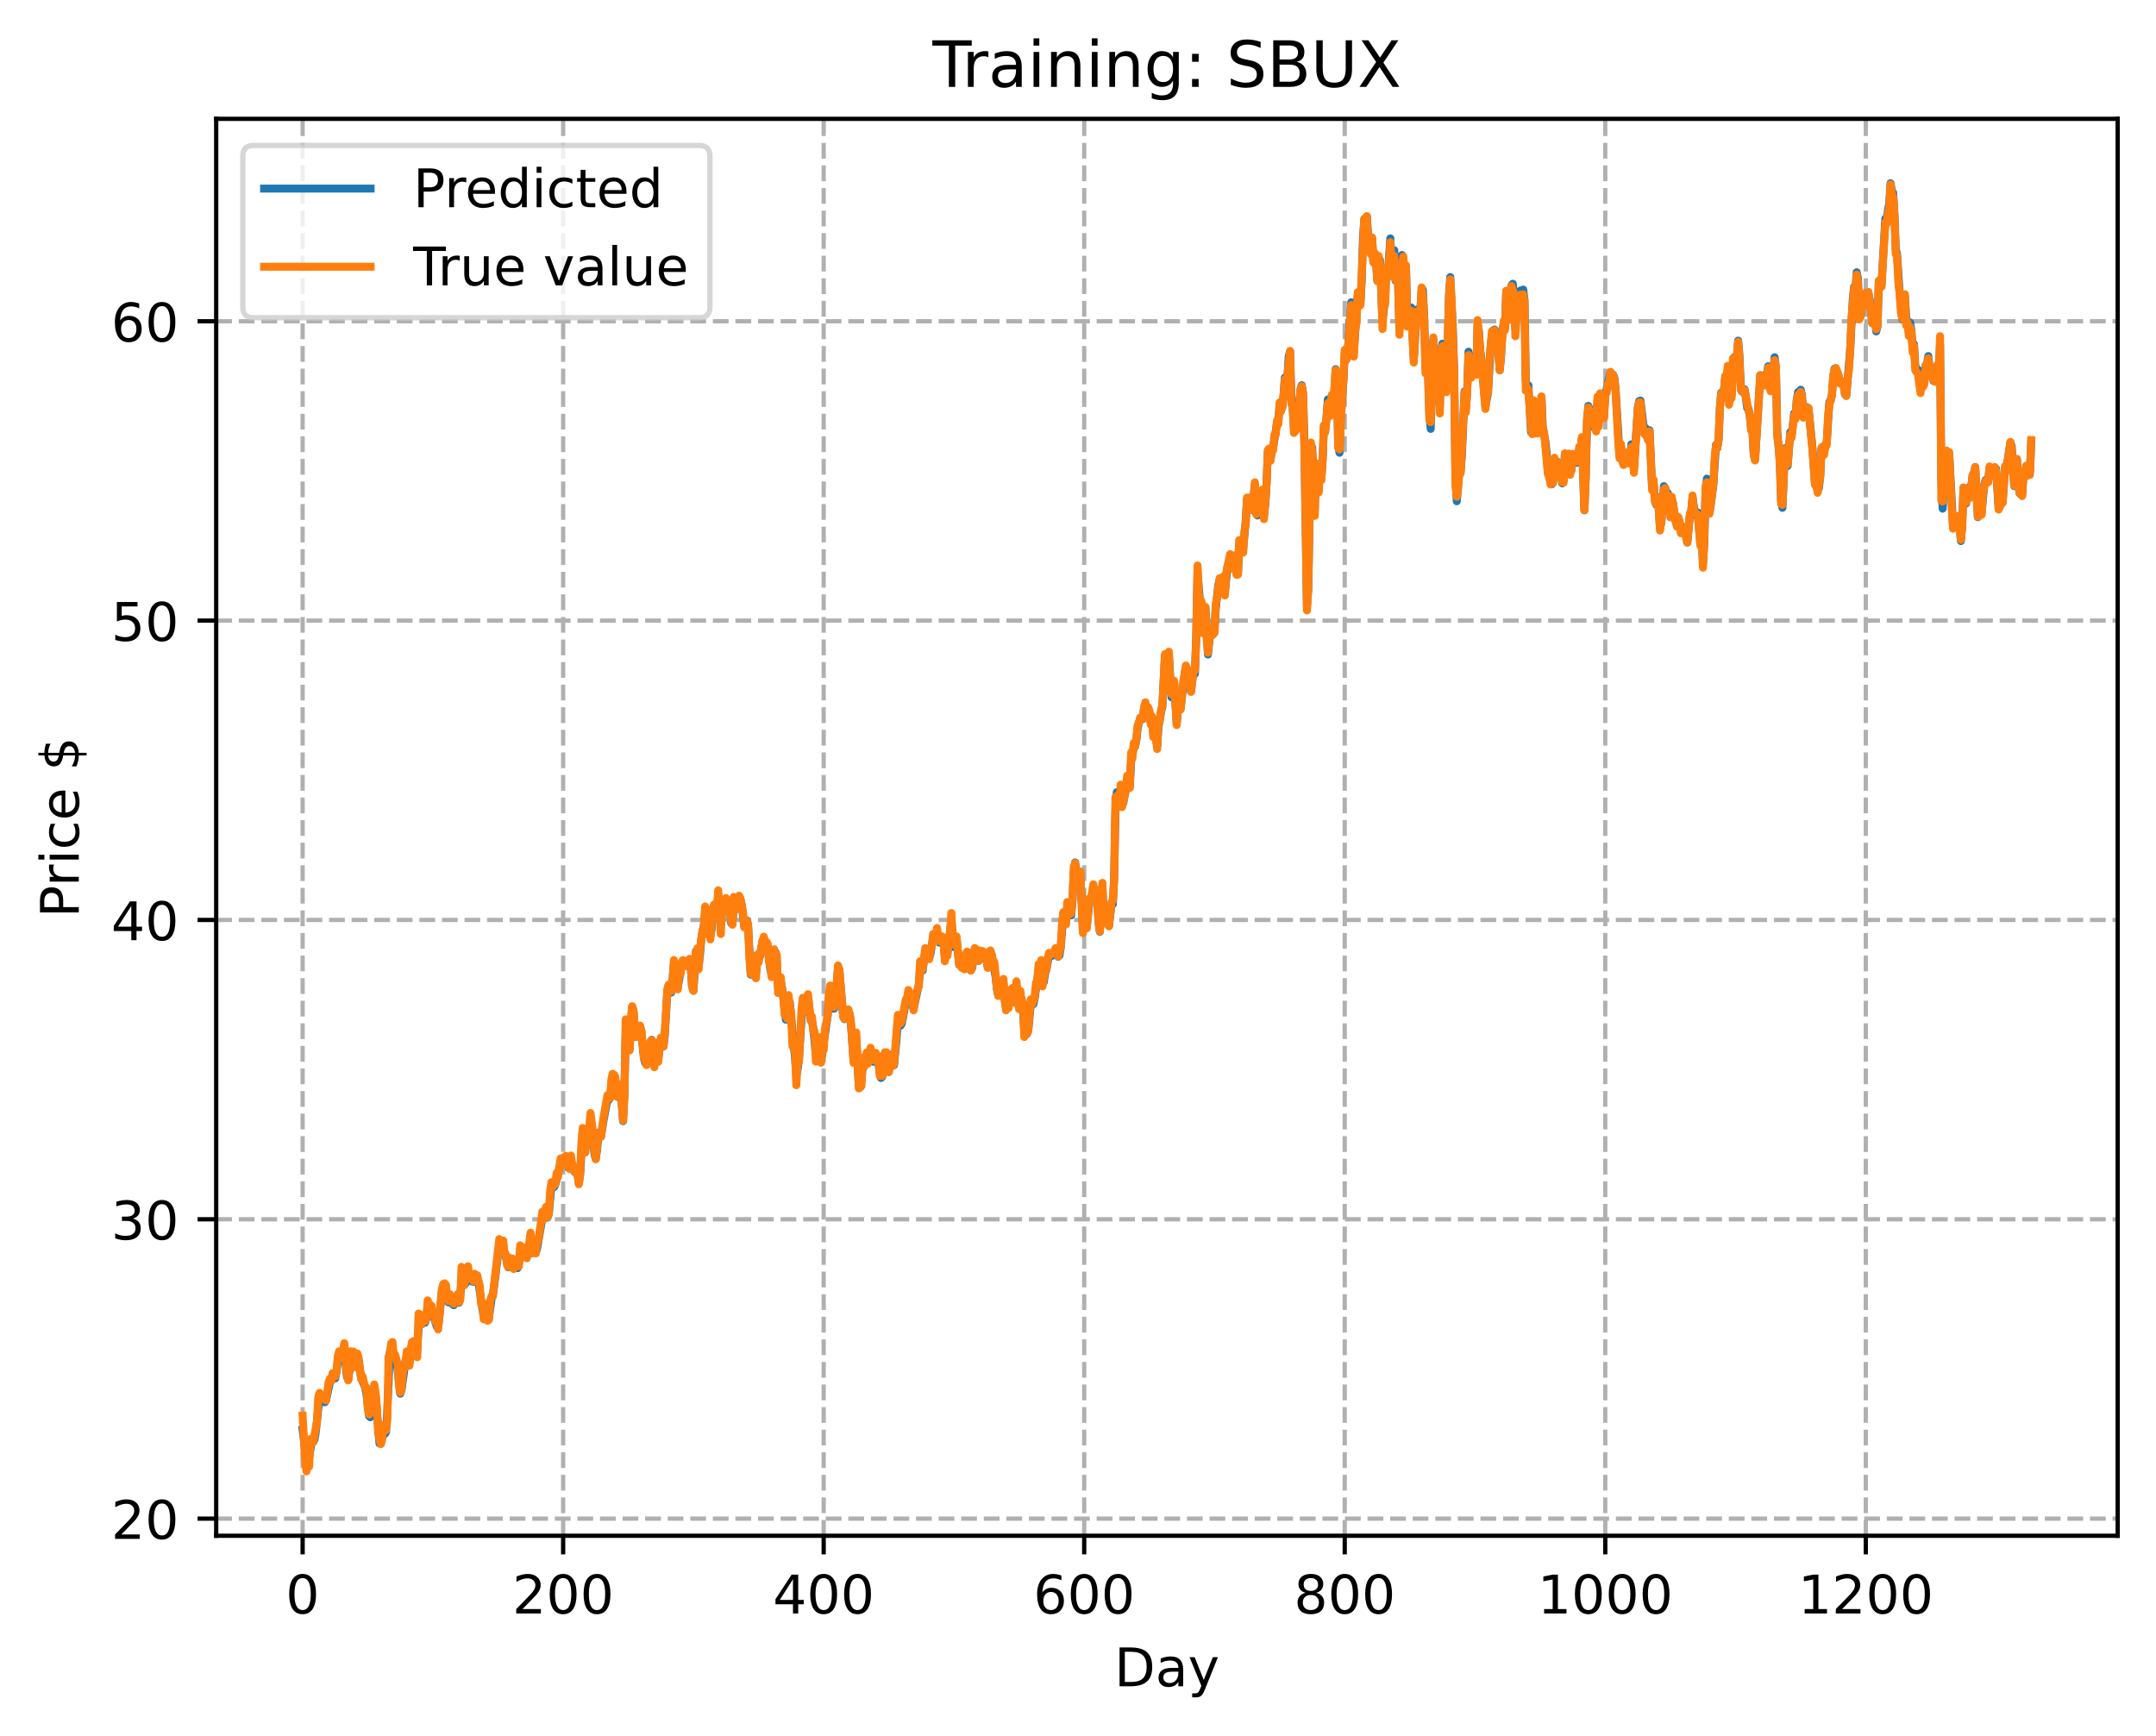 <?xml version="1.0" encoding="utf-8" standalone="no"?>
<!DOCTYPE svg PUBLIC "-//W3C//DTD SVG 1.1//EN"
  "http://www.w3.org/Graphics/SVG/1.1/DTD/svg11.dtd">
<!-- Created with matplotlib (https://matplotlib.org/) -->
<svg height="325.986pt" version="1.1" viewBox="0 0 404.923 325.986" width="404.923pt" xmlns="http://www.w3.org/2000/svg" xmlns:xlink="http://www.w3.org/1999/xlink">
 <defs>
  <style type="text/css">
*{stroke-linecap:butt;stroke-linejoin:round;}
  </style>
 </defs>
 <g id="figure_1">
  <g id="patch_1">
   <path d="M 0 325.986 
L 404.923 325.986 
L 404.923 0 
L 0 0 
z
" style="fill:#ffffff;"/>
  </g>
  <g id="axes_1">
   <g id="patch_2">
    <path d="M 40.603 288.43 
L 397.723 288.43 
L 397.723 22.318 
L 40.603 22.318 
z
" style="fill:#ffffff;"/>
   </g>
   <g id="matplotlib.axis_1">
    <g id="xtick_1">
     <g id="line2d_1">
      <path clip-path="url(#p7a00a65265)" d="M 56.836 288.43 
L 56.836 22.318 
" style="fill:none;stroke:#b0b0b0;stroke-dasharray:2.96,1.28;stroke-dashoffset:0;stroke-width:0.8;"/>
     </g>
     <g id="line2d_2">
      <defs>
       <path d="M 0 0 
L 0 3.5 
" id="m03ac5ff8c5" style="stroke:#000000;stroke-width:0.8;"/>
      </defs>
      <g>
       <use style="stroke:#000000;stroke-width:0.8;" x="56.836" xlink:href="#m03ac5ff8c5" y="288.43"/>
      </g>
     </g>
     <g id="text_1">
      <!-- 0 -->
      <defs>
       <path d="M 31.781 66.406 
Q 24.172 66.406 20.328 58.906 
Q 16.5 51.422 16.5 36.375 
Q 16.5 21.391 20.328 13.891 
Q 24.172 6.391 31.781 6.391 
Q 39.453 6.391 43.281 13.891 
Q 47.125 21.391 47.125 36.375 
Q 47.125 51.422 43.281 58.906 
Q 39.453 66.406 31.781 66.406 
z
M 31.781 74.219 
Q 44.047 74.219 50.516 64.516 
Q 56.984 54.828 56.984 36.375 
Q 56.984 17.969 50.516 8.266 
Q 44.047 -1.422 31.781 -1.422 
Q 19.531 -1.422 13.062 8.266 
Q 6.594 17.969 6.594 36.375 
Q 6.594 54.828 13.062 64.516 
Q 19.531 74.219 31.781 74.219 
z
" id="DejaVuSans-48"/>
      </defs>
      <g transform="translate(53.655 303.029)scale(0.1 -0.1)">
       <use xlink:href="#DejaVuSans-48"/>
      </g>
     </g>
    </g>
    <g id="xtick_2">
     <g id="line2d_3">
      <path clip-path="url(#p7a00a65265)" d="M 105.766 288.43 
L 105.766 22.318 
" style="fill:none;stroke:#b0b0b0;stroke-dasharray:2.96,1.28;stroke-dashoffset:0;stroke-width:0.8;"/>
     </g>
     <g id="line2d_4">
      <g>
       <use style="stroke:#000000;stroke-width:0.8;" x="105.766" xlink:href="#m03ac5ff8c5" y="288.43"/>
      </g>
     </g>
     <g id="text_2">
      <!-- 200 -->
      <defs>
       <path d="M 19.188 8.297 
L 53.609 8.297 
L 53.609 0 
L 7.328 0 
L 7.328 8.297 
Q 12.938 14.109 22.625 23.891 
Q 32.328 33.688 34.812 36.531 
Q 39.547 41.844 41.422 45.531 
Q 43.312 49.219 43.312 52.781 
Q 43.312 58.594 39.234 62.25 
Q 35.156 65.922 28.609 65.922 
Q 23.969 65.922 18.812 64.312 
Q 13.672 62.703 7.812 59.422 
L 7.812 69.391 
Q 13.766 71.781 18.938 73 
Q 24.125 74.219 28.422 74.219 
Q 39.75 74.219 46.484 68.547 
Q 53.219 62.891 53.219 53.422 
Q 53.219 48.922 51.531 44.891 
Q 49.859 40.875 45.406 35.406 
Q 44.188 33.984 37.641 27.219 
Q 31.109 20.453 19.188 8.297 
z
" id="DejaVuSans-50"/>
      </defs>
      <g transform="translate(96.223 303.029)scale(0.1 -0.1)">
       <use xlink:href="#DejaVuSans-50"/>
       <use x="63.623" xlink:href="#DejaVuSans-48"/>
       <use x="127.246" xlink:href="#DejaVuSans-48"/>
      </g>
     </g>
    </g>
    <g id="xtick_3">
     <g id="line2d_5">
      <path clip-path="url(#p7a00a65265)" d="M 154.697 288.43 
L 154.697 22.318 
" style="fill:none;stroke:#b0b0b0;stroke-dasharray:2.96,1.28;stroke-dashoffset:0;stroke-width:0.8;"/>
     </g>
     <g id="line2d_6">
      <g>
       <use style="stroke:#000000;stroke-width:0.8;" x="154.697" xlink:href="#m03ac5ff8c5" y="288.43"/>
      </g>
     </g>
     <g id="text_3">
      <!-- 400 -->
      <defs>
       <path d="M 37.797 64.312 
L 12.891 25.391 
L 37.797 25.391 
z
M 35.203 72.906 
L 47.609 72.906 
L 47.609 25.391 
L 58.016 25.391 
L 58.016 17.188 
L 47.609 17.188 
L 47.609 0 
L 37.797 0 
L 37.797 17.188 
L 4.891 17.188 
L 4.891 26.703 
z
" id="DejaVuSans-52"/>
      </defs>
      <g transform="translate(145.153 303.029)scale(0.1 -0.1)">
       <use xlink:href="#DejaVuSans-52"/>
       <use x="63.623" xlink:href="#DejaVuSans-48"/>
       <use x="127.246" xlink:href="#DejaVuSans-48"/>
      </g>
     </g>
    </g>
    <g id="xtick_4">
     <g id="line2d_7">
      <path clip-path="url(#p7a00a65265)" d="M 203.628 288.43 
L 203.628 22.318 
" style="fill:none;stroke:#b0b0b0;stroke-dasharray:2.96,1.28;stroke-dashoffset:0;stroke-width:0.8;"/>
     </g>
     <g id="line2d_8">
      <g>
       <use style="stroke:#000000;stroke-width:0.8;" x="203.628" xlink:href="#m03ac5ff8c5" y="288.43"/>
      </g>
     </g>
     <g id="text_4">
      <!-- 600 -->
      <defs>
       <path d="M 33.016 40.375 
Q 26.375 40.375 22.484 35.828 
Q 18.609 31.297 18.609 23.391 
Q 18.609 15.531 22.484 10.953 
Q 26.375 6.391 33.016 6.391 
Q 39.656 6.391 43.531 10.953 
Q 47.406 15.531 47.406 23.391 
Q 47.406 31.297 43.531 35.828 
Q 39.656 40.375 33.016 40.375 
z
M 52.594 71.297 
L 52.594 62.312 
Q 48.875 64.062 45.094 64.984 
Q 41.312 65.922 37.594 65.922 
Q 27.828 65.922 22.672 59.328 
Q 17.531 52.734 16.797 39.406 
Q 19.672 43.656 24.016 45.922 
Q 28.375 48.188 33.594 48.188 
Q 44.578 48.188 50.953 41.516 
Q 57.328 34.859 57.328 23.391 
Q 57.328 12.156 50.688 5.359 
Q 44.047 -1.422 33.016 -1.422 
Q 20.359 -1.422 13.672 8.266 
Q 6.984 17.969 6.984 36.375 
Q 6.984 53.656 15.188 63.938 
Q 23.391 74.219 37.203 74.219 
Q 40.922 74.219 44.703 73.484 
Q 48.484 72.75 52.594 71.297 
z
" id="DejaVuSans-54"/>
      </defs>
      <g transform="translate(194.084 303.029)scale(0.1 -0.1)">
       <use xlink:href="#DejaVuSans-54"/>
       <use x="63.623" xlink:href="#DejaVuSans-48"/>
       <use x="127.246" xlink:href="#DejaVuSans-48"/>
      </g>
     </g>
    </g>
    <g id="xtick_5">
     <g id="line2d_9">
      <path clip-path="url(#p7a00a65265)" d="M 252.558 288.43 
L 252.558 22.318 
" style="fill:none;stroke:#b0b0b0;stroke-dasharray:2.96,1.28;stroke-dashoffset:0;stroke-width:0.8;"/>
     </g>
     <g id="line2d_10">
      <g>
       <use style="stroke:#000000;stroke-width:0.8;" x="252.558" xlink:href="#m03ac5ff8c5" y="288.43"/>
      </g>
     </g>
     <g id="text_5">
      <!-- 800 -->
      <defs>
       <path d="M 31.781 34.625 
Q 24.75 34.625 20.719 30.859 
Q 16.703 27.094 16.703 20.516 
Q 16.703 13.922 20.719 10.156 
Q 24.75 6.391 31.781 6.391 
Q 38.812 6.391 42.859 10.172 
Q 46.922 13.969 46.922 20.516 
Q 46.922 27.094 42.891 30.859 
Q 38.875 34.625 31.781 34.625 
z
M 21.922 38.812 
Q 15.578 40.375 12.031 44.719 
Q 8.5 49.078 8.5 55.328 
Q 8.5 64.062 14.719 69.141 
Q 20.953 74.219 31.781 74.219 
Q 42.672 74.219 48.875 69.141 
Q 55.078 64.062 55.078 55.328 
Q 55.078 49.078 51.531 44.719 
Q 48 40.375 41.703 38.812 
Q 48.828 37.156 52.797 32.312 
Q 56.781 27.484 56.781 20.516 
Q 56.781 9.906 50.312 4.234 
Q 43.844 -1.422 31.781 -1.422 
Q 19.734 -1.422 13.25 4.234 
Q 6.781 9.906 6.781 20.516 
Q 6.781 27.484 10.781 32.312 
Q 14.797 37.156 21.922 38.812 
z
M 18.312 54.391 
Q 18.312 48.734 21.844 45.562 
Q 25.391 42.391 31.781 42.391 
Q 38.141 42.391 41.719 45.562 
Q 45.312 48.734 45.312 54.391 
Q 45.312 60.062 41.719 63.234 
Q 38.141 66.406 31.781 66.406 
Q 25.391 66.406 21.844 63.234 
Q 18.312 60.062 18.312 54.391 
z
" id="DejaVuSans-56"/>
      </defs>
      <g transform="translate(243.015 303.029)scale(0.1 -0.1)">
       <use xlink:href="#DejaVuSans-56"/>
       <use x="63.623" xlink:href="#DejaVuSans-48"/>
       <use x="127.246" xlink:href="#DejaVuSans-48"/>
      </g>
     </g>
    </g>
    <g id="xtick_6">
     <g id="line2d_11">
      <path clip-path="url(#p7a00a65265)" d="M 301.489 288.43 
L 301.489 22.318 
" style="fill:none;stroke:#b0b0b0;stroke-dasharray:2.96,1.28;stroke-dashoffset:0;stroke-width:0.8;"/>
     </g>
     <g id="line2d_12">
      <g>
       <use style="stroke:#000000;stroke-width:0.8;" x="301.489" xlink:href="#m03ac5ff8c5" y="288.43"/>
      </g>
     </g>
     <g id="text_6">
      <!-- 1000 -->
      <defs>
       <path d="M 12.406 8.297 
L 28.516 8.297 
L 28.516 63.922 
L 10.984 60.406 
L 10.984 69.391 
L 28.422 72.906 
L 38.281 72.906 
L 38.281 8.297 
L 54.391 8.297 
L 54.391 0 
L 12.406 0 
z
" id="DejaVuSans-49"/>
      </defs>
      <g transform="translate(288.764 303.029)scale(0.1 -0.1)">
       <use xlink:href="#DejaVuSans-49"/>
       <use x="63.623" xlink:href="#DejaVuSans-48"/>
       <use x="127.246" xlink:href="#DejaVuSans-48"/>
       <use x="190.869" xlink:href="#DejaVuSans-48"/>
      </g>
     </g>
    </g>
    <g id="xtick_7">
     <g id="line2d_13">
      <path clip-path="url(#p7a00a65265)" d="M 350.419 288.43 
L 350.419 22.318 
" style="fill:none;stroke:#b0b0b0;stroke-dasharray:2.96,1.28;stroke-dashoffset:0;stroke-width:0.8;"/>
     </g>
     <g id="line2d_14">
      <g>
       <use style="stroke:#000000;stroke-width:0.8;" x="350.419" xlink:href="#m03ac5ff8c5" y="288.43"/>
      </g>
     </g>
     <g id="text_7">
      <!-- 1200 -->
      <g transform="translate(337.694 303.029)scale(0.1 -0.1)">
       <use xlink:href="#DejaVuSans-49"/>
       <use x="63.623" xlink:href="#DejaVuSans-50"/>
       <use x="127.246" xlink:href="#DejaVuSans-48"/>
       <use x="190.869" xlink:href="#DejaVuSans-48"/>
      </g>
     </g>
    </g>
    <g id="text_8">
     <!-- Day -->
     <defs>
      <path d="M 19.672 64.797 
L 19.672 8.109 
L 31.594 8.109 
Q 46.688 8.109 53.688 14.938 
Q 60.688 21.781 60.688 36.531 
Q 60.688 51.172 53.688 57.984 
Q 46.688 64.797 31.594 64.797 
z
M 9.812 72.906 
L 30.078 72.906 
Q 51.266 72.906 61.172 64.094 
Q 71.094 55.281 71.094 36.531 
Q 71.094 17.672 61.125 8.828 
Q 51.172 0 30.078 0 
L 9.812 0 
z
" id="DejaVuSans-68"/>
      <path d="M 34.281 27.484 
Q 23.391 27.484 19.188 25 
Q 14.984 22.516 14.984 16.5 
Q 14.984 11.719 18.141 8.906 
Q 21.297 6.109 26.703 6.109 
Q 34.188 6.109 38.703 11.406 
Q 43.219 16.703 43.219 25.484 
L 43.219 27.484 
z
M 52.203 31.203 
L 52.203 0 
L 43.219 0 
L 43.219 8.297 
Q 40.141 3.328 35.547 0.953 
Q 30.953 -1.422 24.312 -1.422 
Q 15.922 -1.422 10.953 3.297 
Q 6 8.016 6 15.922 
Q 6 25.141 12.172 29.828 
Q 18.359 34.516 30.609 34.516 
L 43.219 34.516 
L 43.219 35.406 
Q 43.219 41.609 39.141 45 
Q 35.062 48.391 27.688 48.391 
Q 23 48.391 18.547 47.266 
Q 14.109 46.141 10.016 43.891 
L 10.016 52.203 
Q 14.938 54.109 19.578 55.047 
Q 24.219 56 28.609 56 
Q 40.484 56 46.344 49.844 
Q 52.203 43.703 52.203 31.203 
z
" id="DejaVuSans-97"/>
      <path d="M 32.172 -5.078 
Q 28.375 -14.844 24.75 -17.812 
Q 21.141 -20.797 15.094 -20.797 
L 7.906 -20.797 
L 7.906 -13.281 
L 13.188 -13.281 
Q 16.891 -13.281 18.938 -11.516 
Q 21 -9.766 23.484 -3.219 
L 25.094 0.875 
L 2.984 54.688 
L 12.5 54.688 
L 29.594 11.922 
L 46.688 54.688 
L 56.203 54.688 
z
" id="DejaVuSans-121"/>
     </defs>
     <g transform="translate(209.29 316.707)scale(0.1 -0.1)">
      <use xlink:href="#DejaVuSans-68"/>
      <use x="77.002" xlink:href="#DejaVuSans-97"/>
      <use x="138.281" xlink:href="#DejaVuSans-121"/>
     </g>
    </g>
   </g>
   <g id="matplotlib.axis_2">
    <g id="ytick_1">
     <g id="line2d_15">
      <path clip-path="url(#p7a00a65265)" d="M 40.603 285.217 
L 397.723 285.217 
" style="fill:none;stroke:#b0b0b0;stroke-dasharray:2.96,1.28;stroke-dashoffset:0;stroke-width:0.8;"/>
     </g>
     <g id="line2d_16">
      <defs>
       <path d="M 0 0 
L -3.5 0 
" id="mb7278454e9" style="stroke:#000000;stroke-width:0.8;"/>
      </defs>
      <g>
       <use style="stroke:#000000;stroke-width:0.8;" x="40.603" xlink:href="#mb7278454e9" y="285.217"/>
      </g>
     </g>
     <g id="text_9">
      <!-- 20 -->
      <g transform="translate(20.878 289.016)scale(0.1 -0.1)">
       <use xlink:href="#DejaVuSans-50"/>
       <use x="63.623" xlink:href="#DejaVuSans-48"/>
      </g>
     </g>
    </g>
    <g id="ytick_2">
     <g id="line2d_17">
      <path clip-path="url(#p7a00a65265)" d="M 40.603 228.997 
L 397.723 228.997 
" style="fill:none;stroke:#b0b0b0;stroke-dasharray:2.96,1.28;stroke-dashoffset:0;stroke-width:0.8;"/>
     </g>
     <g id="line2d_18">
      <g>
       <use style="stroke:#000000;stroke-width:0.8;" x="40.603" xlink:href="#mb7278454e9" y="228.997"/>
      </g>
     </g>
     <g id="text_10">
      <!-- 30 -->
      <defs>
       <path d="M 40.578 39.312 
Q 47.656 37.797 51.625 33 
Q 55.609 28.219 55.609 21.188 
Q 55.609 10.406 48.188 4.484 
Q 40.766 -1.422 27.094 -1.422 
Q 22.516 -1.422 17.656 -0.516 
Q 12.797 0.391 7.625 2.203 
L 7.625 11.719 
Q 11.719 9.328 16.594 8.109 
Q 21.484 6.891 26.812 6.891 
Q 36.078 6.891 40.938 10.547 
Q 45.797 14.203 45.797 21.188 
Q 45.797 27.641 41.281 31.266 
Q 36.766 34.906 28.719 34.906 
L 20.219 34.906 
L 20.219 43.016 
L 29.109 43.016 
Q 36.375 43.016 40.234 45.922 
Q 44.094 48.828 44.094 54.297 
Q 44.094 59.906 40.109 62.906 
Q 36.141 65.922 28.719 65.922 
Q 24.656 65.922 20.016 65.031 
Q 15.375 64.156 9.812 62.312 
L 9.812 71.094 
Q 15.438 72.656 20.344 73.438 
Q 25.25 74.219 29.594 74.219 
Q 40.828 74.219 47.359 69.109 
Q 53.906 64.016 53.906 55.328 
Q 53.906 49.266 50.438 45.094 
Q 46.969 40.922 40.578 39.312 
z
" id="DejaVuSans-51"/>
      </defs>
      <g transform="translate(20.878 232.797)scale(0.1 -0.1)">
       <use xlink:href="#DejaVuSans-51"/>
       <use x="63.623" xlink:href="#DejaVuSans-48"/>
      </g>
     </g>
    </g>
    <g id="ytick_3">
     <g id="line2d_19">
      <path clip-path="url(#p7a00a65265)" d="M 40.603 172.778 
L 397.723 172.778 
" style="fill:none;stroke:#b0b0b0;stroke-dasharray:2.96,1.28;stroke-dashoffset:0;stroke-width:0.8;"/>
     </g>
     <g id="line2d_20">
      <g>
       <use style="stroke:#000000;stroke-width:0.8;" x="40.603" xlink:href="#mb7278454e9" y="172.778"/>
      </g>
     </g>
     <g id="text_11">
      <!-- 40 -->
      <g transform="translate(20.878 176.577)scale(0.1 -0.1)">
       <use xlink:href="#DejaVuSans-52"/>
       <use x="63.623" xlink:href="#DejaVuSans-48"/>
      </g>
     </g>
    </g>
    <g id="ytick_4">
     <g id="line2d_21">
      <path clip-path="url(#p7a00a65265)" d="M 40.603 116.558 
L 397.723 116.558 
" style="fill:none;stroke:#b0b0b0;stroke-dasharray:2.96,1.28;stroke-dashoffset:0;stroke-width:0.8;"/>
     </g>
     <g id="line2d_22">
      <g>
       <use style="stroke:#000000;stroke-width:0.8;" x="40.603" xlink:href="#mb7278454e9" y="116.558"/>
      </g>
     </g>
     <g id="text_12">
      <!-- 50 -->
      <defs>
       <path d="M 10.797 72.906 
L 49.516 72.906 
L 49.516 64.594 
L 19.828 64.594 
L 19.828 46.734 
Q 21.969 47.469 24.109 47.828 
Q 26.266 48.188 28.422 48.188 
Q 40.625 48.188 47.75 41.5 
Q 54.891 34.812 54.891 23.391 
Q 54.891 11.625 47.562 5.094 
Q 40.234 -1.422 26.906 -1.422 
Q 22.312 -1.422 17.547 -0.641 
Q 12.797 0.141 7.719 1.703 
L 7.719 11.625 
Q 12.109 9.234 16.797 8.062 
Q 21.484 6.891 26.703 6.891 
Q 35.156 6.891 40.078 11.328 
Q 45.016 15.766 45.016 23.391 
Q 45.016 31 40.078 35.438 
Q 35.156 39.891 26.703 39.891 
Q 22.75 39.891 18.812 39.016 
Q 14.891 38.141 10.797 36.281 
z
" id="DejaVuSans-53"/>
      </defs>
      <g transform="translate(20.878 120.358)scale(0.1 -0.1)">
       <use xlink:href="#DejaVuSans-53"/>
       <use x="63.623" xlink:href="#DejaVuSans-48"/>
      </g>
     </g>
    </g>
    <g id="ytick_5">
     <g id="line2d_23">
      <path clip-path="url(#p7a00a65265)" d="M 40.603 60.339 
L 397.723 60.339 
" style="fill:none;stroke:#b0b0b0;stroke-dasharray:2.96,1.28;stroke-dashoffset:0;stroke-width:0.8;"/>
     </g>
     <g id="line2d_24">
      <g>
       <use style="stroke:#000000;stroke-width:0.8;" x="40.603" xlink:href="#mb7278454e9" y="60.339"/>
      </g>
     </g>
     <g id="text_13">
      <!-- 60 -->
      <g transform="translate(20.878 64.138)scale(0.1 -0.1)">
       <use xlink:href="#DejaVuSans-54"/>
       <use x="63.623" xlink:href="#DejaVuSans-48"/>
      </g>
     </g>
    </g>
    <g id="text_14">
     <!-- Price $ -->
     <defs>
      <path d="M 19.672 64.797 
L 19.672 37.406 
L 32.078 37.406 
Q 38.969 37.406 42.719 40.969 
Q 46.484 44.531 46.484 51.125 
Q 46.484 57.672 42.719 61.234 
Q 38.969 64.797 32.078 64.797 
z
M 9.812 72.906 
L 32.078 72.906 
Q 44.344 72.906 50.609 67.359 
Q 56.891 61.812 56.891 51.125 
Q 56.891 40.328 50.609 34.812 
Q 44.344 29.297 32.078 29.297 
L 19.672 29.297 
L 19.672 0 
L 9.812 0 
z
" id="DejaVuSans-80"/>
      <path d="M 41.109 46.297 
Q 39.594 47.172 37.812 47.578 
Q 36.031 48 33.891 48 
Q 26.266 48 22.188 43.047 
Q 18.109 38.094 18.109 28.812 
L 18.109 0 
L 9.078 0 
L 9.078 54.688 
L 18.109 54.688 
L 18.109 46.188 
Q 20.953 51.172 25.484 53.578 
Q 30.031 56 36.531 56 
Q 37.453 56 38.578 55.875 
Q 39.703 55.766 41.062 55.516 
z
" id="DejaVuSans-114"/>
      <path d="M 9.422 54.688 
L 18.406 54.688 
L 18.406 0 
L 9.422 0 
z
M 9.422 75.984 
L 18.406 75.984 
L 18.406 64.594 
L 9.422 64.594 
z
" id="DejaVuSans-105"/>
      <path d="M 48.781 52.594 
L 48.781 44.188 
Q 44.969 46.297 41.141 47.344 
Q 37.312 48.391 33.406 48.391 
Q 24.656 48.391 19.812 42.844 
Q 14.984 37.312 14.984 27.297 
Q 14.984 17.281 19.812 11.734 
Q 24.656 6.203 33.406 6.203 
Q 37.312 6.203 41.141 7.25 
Q 44.969 8.297 48.781 10.406 
L 48.781 2.094 
Q 45.016 0.344 40.984 -0.531 
Q 36.969 -1.422 32.422 -1.422 
Q 20.062 -1.422 12.781 6.344 
Q 5.516 14.109 5.516 27.297 
Q 5.516 40.672 12.859 48.328 
Q 20.219 56 33.016 56 
Q 37.156 56 41.109 55.141 
Q 45.062 54.297 48.781 52.594 
z
" id="DejaVuSans-99"/>
      <path d="M 56.203 29.594 
L 56.203 25.203 
L 14.891 25.203 
Q 15.484 15.922 20.484 11.062 
Q 25.484 6.203 34.422 6.203 
Q 39.594 6.203 44.453 7.469 
Q 49.312 8.734 54.109 11.281 
L 54.109 2.781 
Q 49.266 0.734 44.188 -0.344 
Q 39.109 -1.422 33.891 -1.422 
Q 20.797 -1.422 13.156 6.188 
Q 5.516 13.812 5.516 26.812 
Q 5.516 40.234 12.766 48.109 
Q 20.016 56 32.328 56 
Q 43.359 56 49.781 48.891 
Q 56.203 41.797 56.203 29.594 
z
M 47.219 32.234 
Q 47.125 39.594 43.094 43.984 
Q 39.062 48.391 32.422 48.391 
Q 24.906 48.391 20.391 44.141 
Q 15.875 39.891 15.188 32.172 
z
" id="DejaVuSans-101"/>
      <path id="DejaVuSans-32"/>
      <path d="M 33.797 -14.703 
L 28.906 -14.703 
L 28.859 0 
Q 23.734 0.094 18.609 1.188 
Q 13.484 2.297 8.297 4.5 
L 8.297 13.281 
Q 13.281 10.156 18.375 8.562 
Q 23.484 6.984 28.906 6.938 
L 28.906 29.203 
Q 18.109 30.953 13.203 35.156 
Q 8.297 39.359 8.297 46.688 
Q 8.297 54.641 13.625 59.219 
Q 18.953 63.812 28.906 64.5 
L 28.906 75.984 
L 33.797 75.984 
L 33.797 64.656 
Q 38.328 64.453 42.578 63.688 
Q 46.828 62.938 50.875 61.625 
L 50.875 53.078 
Q 46.828 55.125 42.547 56.25 
Q 38.281 57.375 33.797 57.562 
L 33.797 36.719 
Q 44.875 35.016 50.094 30.609 
Q 55.328 26.219 55.328 18.609 
Q 55.328 10.359 49.781 5.594 
Q 44.234 0.828 33.797 0.094 
z
M 28.906 37.594 
L 28.906 57.625 
Q 23.25 56.984 20.266 54.391 
Q 17.281 51.812 17.281 47.516 
Q 17.281 43.312 20.031 40.969 
Q 22.797 38.625 28.906 37.594 
z
M 33.797 28.219 
L 33.797 7.078 
Q 39.984 7.906 43.141 10.594 
Q 46.297 13.281 46.297 17.672 
Q 46.297 21.969 43.281 24.5 
Q 40.281 27.047 33.797 28.219 
z
" id="DejaVuSans-36"/>
     </defs>
     <g transform="translate(14.798 172.342)rotate(-90)scale(0.1 -0.1)">
      <use xlink:href="#DejaVuSans-80"/>
      <use x="58.553" xlink:href="#DejaVuSans-114"/>
      <use x="99.666" xlink:href="#DejaVuSans-105"/>
      <use x="127.449" xlink:href="#DejaVuSans-99"/>
      <use x="182.43" xlink:href="#DejaVuSans-101"/>
      <use x="243.953" xlink:href="#DejaVuSans-32"/>
      <use x="275.74" xlink:href="#DejaVuSans-36"/>
     </g>
    </g>
   </g>
   <g id="line2d_25">
    <path clip-path="url(#p7a00a65265)" d="M 56.836 268.511 
L 57.081 270.403 
L 57.57 275.458 
L 57.814 275.151 
L 58.059 273.772 
L 58.548 270.607 
L 58.793 270.856 
L 59.038 270.44 
L 59.282 269.113 
L 60.016 262.374 
L 60.261 262.532 
L 60.75 263.299 
L 60.995 263.363 
L 61.24 262.992 
L 61.974 259.516 
L 62.463 258.889 
L 62.952 258.886 
L 63.197 257.675 
L 63.441 255.669 
L 63.686 254.723 
L 63.931 255.164 
L 64.175 255.129 
L 64.42 253.982 
L 64.665 253.62 
L 65.154 258.532 
L 65.399 259.131 
L 66.133 253.955 
L 66.377 254.727 
L 66.622 255.994 
L 66.867 256.421 
L 67.111 255.506 
L 67.356 255.564 
L 67.845 258.863 
L 68.579 260.556 
L 68.824 261.821 
L 69.313 265.955 
L 69.558 266.181 
L 69.802 265.362 
L 70.292 261.321 
L 70.536 261.844 
L 71.27 271.1 
L 71.515 271.135 
L 72.004 269.059 
L 72.249 269.347 
L 72.494 269.001 
L 72.738 265.133 
L 73.228 253.882 
L 73.472 253.008 
L 73.717 253.4 
L 73.962 254.731 
L 74.451 255.686 
L 74.696 257.433 
L 75.185 261.754 
L 75.429 260.915 
L 76.163 255.658 
L 76.408 254.877 
L 76.897 255.996 
L 77.387 252.493 
L 77.631 252.158 
L 78.121 254.534 
L 78.365 253.448 
L 78.61 249.362 
L 78.855 247.374 
L 79.099 248.355 
L 79.344 248.616 
L 79.589 248.323 
L 79.833 248.416 
L 80.078 247.617 
L 80.323 245.712 
L 80.567 245.011 
L 81.056 246.051 
L 82.035 249.129 
L 82.28 249.27 
L 82.524 247.34 
L 83.014 242.282 
L 83.258 241.519 
L 83.503 241.456 
L 83.748 242.437 
L 83.992 244.074 
L 84.237 244.601 
L 84.482 244.008 
L 84.726 244.168 
L 84.971 244.896 
L 85.216 245.134 
L 85.705 243.952 
L 85.95 244.114 
L 86.194 244.689 
L 86.439 243.364 
L 86.684 240.309 
L 86.928 240.017 
L 87.173 241.365 
L 87.417 241.078 
L 87.907 239.153 
L 88.641 240.681 
L 88.885 240.741 
L 89.13 240.212 
L 89.375 239.989 
L 89.619 240.196 
L 89.864 240.948 
L 90.843 247.305 
L 91.087 247.52 
L 91.332 246.984 
L 91.577 247.686 
L 91.821 247.536 
L 92.311 243.958 
L 92.555 243.355 
L 93.044 239.652 
L 93.778 233.41 
L 94.023 233.506 
L 94.512 234.238 
L 95.491 238.026 
L 95.736 237.251 
L 95.98 237.091 
L 96.225 237.386 
L 96.47 237.969 
L 96.714 238.118 
L 97.204 238.18 
L 97.448 237.37 
L 97.693 235.626 
L 97.938 235.106 
L 98.427 235.168 
L 98.672 235.575 
L 98.916 236.247 
L 99.161 235.538 
L 99.405 233.58 
L 99.65 232.982 
L 99.895 234.23 
L 100.384 234.626 
L 100.629 235.271 
L 100.873 234.479 
L 101.852 228.811 
L 102.097 228.69 
L 102.341 227.993 
L 102.586 227.711 
L 102.831 228.691 
L 103.075 227.951 
L 103.565 222.7 
L 104.054 222.955 
L 104.299 222.45 
L 105.277 218.528 
L 105.522 218.74 
L 105.766 218.564 
L 106.256 217.693 
L 106.5 217.98 
L 106.745 219.325 
L 106.99 219.444 
L 107.234 218.235 
L 107.479 218.652 
L 107.724 219.857 
L 107.968 220.143 
L 108.213 219.707 
L 108.458 220.491 
L 108.702 222.233 
L 108.947 220.678 
L 109.436 212.701 
L 109.926 215.717 
L 110.415 213.257 
L 110.66 212.1 
L 110.904 210.222 
L 111.149 211.187 
L 111.638 216.694 
L 111.883 217.658 
L 112.127 215.995 
L 112.372 213.513 
L 112.617 213.189 
L 112.861 213.478 
L 113.351 210.437 
L 114.085 206.471 
L 114.329 206.598 
L 114.574 206.211 
L 115.063 202.117 
L 115.308 201.911 
L 115.553 203.097 
L 115.797 205.624 
L 116.042 206.031 
L 116.287 204.352 
L 116.531 204.039 
L 117.02 210.571 
L 117.265 205.338 
L 117.51 194.529 
L 117.754 192.566 
L 117.999 196.196 
L 118.244 197.039 
L 118.733 189.143 
L 118.978 190.008 
L 119.222 193.173 
L 119.467 194.736 
L 119.956 192.971 
L 120.201 192.945 
L 120.446 193.775 
L 120.935 198.71 
L 121.18 199.638 
L 121.424 199.925 
L 121.669 199.688 
L 121.914 198.738 
L 122.158 196.421 
L 122.403 195.293 
L 122.648 196.829 
L 122.892 199.592 
L 123.137 199.12 
L 123.381 198.297 
L 123.626 198.884 
L 124.115 195.221 
L 124.36 195.577 
L 124.605 196.526 
L 124.849 194.505 
L 125.339 186.155 
L 125.583 185.073 
L 126.073 186.415 
L 126.562 181.41 
L 126.807 182.51 
L 127.051 184.551 
L 127.296 185.388 
L 128.03 181.332 
L 128.275 180.826 
L 128.519 181.386 
L 128.764 181.168 
L 129.008 181.23 
L 129.253 181.528 
L 129.498 180.682 
L 129.742 181.815 
L 129.987 185.299 
L 130.232 186.04 
L 130.721 178.621 
L 130.966 179.046 
L 131.21 181.376 
L 131.455 179.421 
L 131.7 176.481 
L 132.189 173.828 
L 132.434 171.408 
L 132.923 174.857 
L 133.168 174.284 
L 133.412 175.711 
L 133.657 174.512 
L 133.902 170.803 
L 134.146 169.966 
L 134.391 172.078 
L 134.636 171.574 
L 134.88 168.1 
L 135.125 170.095 
L 135.369 174.022 
L 135.614 171.17 
L 135.859 169.827 
L 136.103 170.544 
L 136.348 169.533 
L 136.593 169.464 
L 136.837 169.746 
L 137.082 171.15 
L 137.327 173.38 
L 137.571 173.164 
L 137.816 169.399 
L 138.061 168.942 
L 138.305 170.444 
L 138.795 168.333 
L 139.039 168.885 
L 139.284 169.862 
L 139.773 173.888 
L 140.018 174.05 
L 140.263 172.875 
L 140.507 174.116 
L 140.996 183.045 
L 141.241 183.037 
L 141.486 182.829 
L 141.73 183.221 
L 141.975 182.98 
L 142.22 180.604 
L 142.709 179.705 
L 143.198 176.781 
L 143.443 176.306 
L 144.177 177.797 
L 144.666 181.995 
L 144.911 182.931 
L 145.4 178.913 
L 145.645 178.82 
L 145.89 180.699 
L 146.134 185.377 
L 146.379 186.043 
L 146.624 184.311 
L 146.868 185.432 
L 147.602 191.511 
L 147.847 190.814 
L 148.091 188.155 
L 148.336 188.282 
L 149.07 196.455 
L 149.315 198.537 
L 149.559 201.95 
L 149.804 200.835 
L 150.049 198.783 
L 150.783 187.734 
L 151.272 189.988 
L 151.761 187.359 
L 152.251 191.639 
L 152.495 191.896 
L 152.74 192.986 
L 153.229 198.099 
L 153.718 195.447 
L 154.208 199.275 
L 155.186 192.534 
L 155.431 190.832 
L 155.676 187.329 
L 155.92 185.837 
L 156.41 189.427 
L 156.654 189.438 
L 156.899 187.997 
L 157.388 181.822 
L 157.633 182.167 
L 158.367 190.951 
L 158.612 191.415 
L 158.856 190.904 
L 159.101 190.981 
L 159.345 190.404 
L 159.59 190.501 
L 159.835 192.542 
L 160.324 199.344 
L 160.813 195.121 
L 161.303 203.98 
L 161.547 204.226 
L 161.792 202.887 
L 162.037 200.259 
L 162.281 199.837 
L 162.526 199.659 
L 162.771 198.856 
L 163.015 199.362 
L 163.505 197.379 
L 163.994 199.402 
L 164.239 199.321 
L 164.483 198.614 
L 164.728 198.823 
L 164.972 199.501 
L 165.217 201.473 
L 165.462 202.462 
L 165.706 202.226 
L 166.196 198.063 
L 166.44 198.107 
L 166.685 200.56 
L 166.93 201.338 
L 167.174 199.193 
L 167.419 198.484 
L 167.664 200 
L 167.908 200.056 
L 168.398 195.039 
L 168.642 191.83 
L 168.887 191.633 
L 169.132 192.633 
L 169.376 192.238 
L 170.11 188.338 
L 170.6 186.661 
L 170.844 186.755 
L 171.578 189.413 
L 172.557 184.95 
L 172.801 181.933 
L 173.046 182.006 
L 173.291 182.291 
L 173.78 178.551 
L 174.025 178.247 
L 174.514 179.942 
L 174.759 179.082 
L 175.248 176.108 
L 175.493 176.607 
L 175.737 176.783 
L 175.982 175.225 
L 176.227 175.774 
L 176.471 177.043 
L 176.716 176.952 
L 176.96 176.039 
L 177.205 177.006 
L 177.45 179.704 
L 177.694 179.618 
L 177.939 179.017 
L 178.184 177.275 
L 178.673 172.752 
L 179.162 177.862 
L 179.407 176.777 
L 179.652 176.346 
L 180.141 181.066 
L 180.386 180.679 
L 180.875 181.59 
L 181.12 181.678 
L 181.609 178.876 
L 181.854 179.142 
L 182.343 182.267 
L 182.588 181.796 
L 183.077 178.214 
L 183.321 178.481 
L 183.566 180.074 
L 183.811 180.46 
L 184.055 179.143 
L 184.3 178.771 
L 184.789 179.049 
L 185.034 179.104 
L 185.523 181.716 
L 185.768 180.934 
L 186.013 179.041 
L 186.257 179.386 
L 186.991 183.524 
L 187.236 185.774 
L 187.481 186.942 
L 187.725 186.892 
L 187.97 186.056 
L 188.215 184.642 
L 188.459 184.665 
L 188.704 187.844 
L 188.948 189.224 
L 189.193 187.598 
L 189.438 188.186 
L 189.682 187.351 
L 189.927 185.905 
L 190.172 186.151 
L 190.416 188.164 
L 190.661 188.119 
L 190.906 185.516 
L 191.15 186.55 
L 191.395 188.854 
L 191.64 187.657 
L 191.884 187.594 
L 192.129 189.731 
L 192.374 193.535 
L 192.618 194.333 
L 192.863 194.201 
L 193.108 193.656 
L 193.597 188.538 
L 193.842 188.502 
L 194.086 188.613 
L 194.331 187.45 
L 194.82 183.891 
L 195.065 182.286 
L 195.309 181.785 
L 195.554 181.928 
L 195.799 184.451 
L 196.043 184.444 
L 196.288 182.737 
L 196.533 182.019 
L 197.022 179.43 
L 197.267 179.563 
L 197.511 179.555 
L 198.245 178.57 
L 198.735 179.687 
L 198.979 179.453 
L 199.224 177.919 
L 199.713 171.538 
L 200.203 173.272 
L 200.447 170.686 
L 200.692 170.224 
L 200.936 171.673 
L 201.181 171.915 
L 201.426 169.169 
L 201.67 163.763 
L 201.915 161.984 
L 202.404 165.815 
L 202.649 164.207 
L 202.894 164.125 
L 203.383 174.56 
L 203.628 172.685 
L 203.872 172.617 
L 204.117 174.013 
L 204.606 169.438 
L 204.851 169.206 
L 205.34 166.795 
L 205.585 167.721 
L 205.83 167.604 
L 206.074 168.84 
L 206.319 173.304 
L 206.563 174.999 
L 207.053 167.099 
L 207.297 172.186 
L 207.542 173.116 
L 207.787 170.751 
L 208.031 171.872 
L 208.276 173.919 
L 208.765 169.65 
L 209.01 169.815 
L 209.255 164.649 
L 209.499 152.203 
L 209.744 148.787 
L 209.989 150.552 
L 210.233 151.11 
L 210.478 148.989 
L 210.723 150.618 
L 210.967 150.811 
L 211.457 148.201 
L 211.701 146.362 
L 211.946 147.804 
L 212.191 147.67 
L 212.435 142.955 
L 212.924 140.404 
L 213.169 140.225 
L 213.414 139.068 
L 213.658 136.738 
L 214.148 134.863 
L 214.637 135.047 
L 214.882 132.89 
L 215.126 132.409 
L 215.371 134.441 
L 215.616 133.508 
L 215.86 133.739 
L 216.105 135.355 
L 216.35 135.668 
L 216.594 137.647 
L 216.839 136.773 
L 217.328 140.128 
L 217.573 136.472 
L 218.062 133.666 
L 218.307 132.681 
L 218.796 123.168 
L 219.285 124.002 
L 219.53 123.066 
L 220.019 130.955 
L 220.264 130.452 
L 220.509 128.074 
L 220.998 135.902 
L 221.243 133.236 
L 221.487 132.111 
L 221.732 133.038 
L 222.466 126.704 
L 222.711 125.36 
L 222.955 126.339 
L 223.445 126.779 
L 223.689 129.862 
L 224.179 125.693 
L 224.423 126.544 
L 224.668 119.509 
L 224.912 107.716 
L 225.402 113.248 
L 225.646 113.399 
L 225.891 118.007 
L 226.38 114.031 
L 226.87 122.927 
L 227.359 118.187 
L 227.604 118.975 
L 227.848 119.126 
L 228.093 118.4 
L 228.338 114.217 
L 228.827 109.804 
L 229.072 108.861 
L 229.316 110.633 
L 229.561 109.014 
L 229.806 108.604 
L 230.05 111.227 
L 230.539 106.387 
L 231.029 104.772 
L 231.273 106.055 
L 231.518 105.742 
L 231.763 106.297 
L 232.007 104.725 
L 232.252 107.804 
L 232.497 107.835 
L 232.741 102.349 
L 232.986 101.911 
L 233.231 102.402 
L 233.475 103.219 
L 233.965 97.804 
L 234.209 93.78 
L 234.454 94.611 
L 234.699 94.506 
L 234.943 93.407 
L 235.188 95.765 
L 235.677 91.054 
L 235.922 96.098 
L 236.167 96.812 
L 236.656 93.154 
L 236.9 92.216 
L 237.145 92.652 
L 237.39 96.653 
L 237.634 94.774 
L 237.879 90.774 
L 238.124 84.81 
L 238.368 84.327 
L 238.613 86.326 
L 238.858 84.642 
L 239.102 84.003 
L 239.592 81.056 
L 239.836 79.388 
L 240.081 79.264 
L 240.326 75.992 
L 240.57 76.443 
L 240.815 76.567 
L 241.06 74.342 
L 241.304 70.924 
L 241.549 71.392 
L 241.794 71.038 
L 242.038 66.879 
L 242.283 66.077 
L 242.527 74.414 
L 242.772 76.351 
L 243.017 80.134 
L 243.261 80.955 
L 243.506 80.246 
L 243.995 76.61 
L 244.24 73.193 
L 244.485 72.349 
L 244.729 73.918 
L 244.974 82.713 
L 245.463 113.776 
L 245.708 110.667 
L 246.197 83.994 
L 246.442 84.049 
L 246.931 95.651 
L 247.176 87.186 
L 247.665 92.02 
L 247.91 87.67 
L 248.155 89.919 
L 248.399 86.675 
L 248.644 80.049 
L 248.888 80.869 
L 249.133 78.496 
L 249.378 75.018 
L 249.622 75.935 
L 249.867 78.016 
L 250.112 74.546 
L 250.356 75.79 
L 250.601 74.155 
L 250.846 69.341 
L 251.09 71.439 
L 251.335 83.743 
L 251.58 85.036 
L 251.824 78.136 
L 252.314 71.45 
L 252.558 66.312 
L 252.803 67.59 
L 253.048 67.033 
L 253.782 56.774 
L 254.026 59.785 
L 254.271 66.08 
L 255.005 55.364 
L 255.249 54.85 
L 255.494 57.195 
L 255.739 52.75 
L 255.983 44.682 
L 256.228 41.282 
L 256.473 44.397 
L 256.717 40.679 
L 256.962 44.656 
L 257.207 46.585 
L 257.451 46.657 
L 257.696 44.778 
L 257.941 49.2 
L 258.185 47.545 
L 258.43 48.953 
L 258.675 52.607 
L 258.919 48.598 
L 259.164 48.84 
L 259.653 60.303 
L 260.143 55.958 
L 260.387 50.272 
L 260.632 52.107 
L 261.121 44.775 
L 261.366 49.116 
L 261.61 47.101 
L 261.855 46.992 
L 262.1 52.71 
L 262.344 51.336 
L 262.589 53.193 
L 262.834 61.885 
L 263.078 52.073 
L 263.323 47.898 
L 263.568 49.113 
L 263.812 52.55 
L 264.057 50.126 
L 264.302 59.183 
L 264.546 61.178 
L 264.791 59.914 
L 265.036 57.754 
L 265.525 67.386 
L 266.014 59.845 
L 266.259 58.084 
L 266.503 58.065 
L 266.748 58.453 
L 266.993 54.594 
L 267.237 54.473 
L 267.482 59.577 
L 267.727 69.093 
L 267.971 68.424 
L 268.216 69.909 
L 268.461 77.946 
L 268.705 80.546 
L 269.195 63.913 
L 269.439 70.567 
L 269.684 68.262 
L 269.929 68.442 
L 270.173 69.242 
L 270.418 76.334 
L 270.663 65.675 
L 270.907 64.55 
L 271.152 71.88 
L 271.397 68.618 
L 271.641 71.897 
L 271.886 65.69 
L 272.131 55.776 
L 272.375 52.042 
L 272.864 61.854 
L 273.109 69.692 
L 273.354 89.04 
L 273.598 94.139 
L 274.088 88.439 
L 274.332 88.402 
L 274.577 85.285 
L 275.066 73.512 
L 275.311 76.625 
L 275.556 73.61 
L 275.8 66.048 
L 276.045 67.882 
L 276.29 70.603 
L 276.534 67.728 
L 276.779 68.137 
L 277.024 70.237 
L 277.268 70.156 
L 277.513 60.969 
L 277.758 62.252 
L 278.002 65.954 
L 278.247 67.599 
L 278.981 76.255 
L 279.47 73.749 
L 279.959 65.199 
L 280.204 62.802 
L 280.449 62.054 
L 280.693 61.892 
L 280.938 64.887 
L 281.183 63.759 
L 281.427 65.998 
L 281.672 69.522 
L 281.917 66.863 
L 282.161 61.938 
L 282.406 60.939 
L 282.651 61.545 
L 282.895 54.703 
L 283.14 58.051 
L 283.385 59.745 
L 283.629 55.335 
L 283.874 53.59 
L 284.118 53.295 
L 284.363 55.347 
L 284.608 61.661 
L 284.852 58.968 
L 285.097 59.281 
L 285.586 54.55 
L 285.831 55.911 
L 286.076 54.39 
L 286.32 56.292 
L 286.565 71.446 
L 286.81 73.399 
L 287.054 72.363 
L 287.544 81.167 
L 287.788 80.642 
L 288.033 75.507 
L 288.278 80.375 
L 288.522 80.727 
L 288.767 80.287 
L 289.012 81.137 
L 289.501 74.632 
L 289.746 80.156 
L 290.235 82.883 
L 290.479 85.176 
L 290.724 88.628 
L 291.213 90.441 
L 291.458 90.951 
L 291.703 90.215 
L 291.947 86.582 
L 292.192 87.034 
L 292.437 86.69 
L 292.681 87.509 
L 292.926 88.732 
L 293.171 88.863 
L 293.415 90.782 
L 293.66 90.28 
L 293.905 85.316 
L 294.149 86.607 
L 294.394 87.074 
L 294.639 85.355 
L 294.883 88.612 
L 295.128 88.283 
L 295.373 85.563 
L 295.617 85.853 
L 295.862 85.874 
L 296.106 86.923 
L 296.596 84.37 
L 296.84 84.765 
L 297.085 82.361 
L 297.574 95.836 
L 297.819 89.707 
L 298.064 79.208 
L 298.308 76.239 
L 298.553 77.169 
L 298.798 78.824 
L 299.042 78.113 
L 299.287 76.963 
L 299.532 80.444 
L 299.776 80.175 
L 300.021 75.275 
L 300.266 79.158 
L 300.51 74.884 
L 300.755 73.94 
L 301 77.542 
L 301.244 78.269 
L 301.489 74.168 
L 302.467 69.923 
L 302.712 71.718 
L 302.957 70.398 
L 303.201 70.956 
L 303.446 73.487 
L 304.18 85.655 
L 304.425 83.677 
L 304.669 86.154 
L 304.914 87.243 
L 305.159 85.359 
L 305.403 85.498 
L 305.648 85.479 
L 305.893 86.748 
L 306.137 86.267 
L 306.382 83.449 
L 306.627 85.093 
L 306.871 88.101 
L 307.605 76.609 
L 307.85 75.328 
L 308.094 75.236 
L 308.828 81.242 
L 309.073 80.424 
L 309.318 82.011 
L 309.562 82.644 
L 309.807 80.811 
L 310.296 91.657 
L 310.541 90.27 
L 310.786 93.34 
L 311.03 94.775 
L 311.275 93.358 
L 311.52 95.227 
L 311.764 99.061 
L 312.009 98.122 
L 312.498 91.306 
L 312.743 91.633 
L 312.988 93.557 
L 313.232 92.601 
L 313.477 94.008 
L 313.722 96.421 
L 313.966 93.751 
L 314.211 94.513 
L 314.7 97.851 
L 314.945 98.657 
L 315.189 97.215 
L 315.434 97.981 
L 315.679 99.667 
L 315.923 99.204 
L 316.168 99.613 
L 316.413 99.141 
L 316.902 101.886 
L 317.391 96.602 
L 317.636 95.975 
L 317.881 93.499 
L 318.37 96.692 
L 318.615 96.207 
L 318.859 96.256 
L 319.349 101.938 
L 319.593 100.746 
L 319.838 105.919 
L 320.082 101.949 
L 320.327 92.43 
L 320.572 89.897 
L 320.816 91.464 
L 321.061 96.16 
L 321.306 94.758 
L 321.795 90.917 
L 322.284 83.545 
L 322.529 84.154 
L 322.774 82.594 
L 323.018 76.605 
L 323.263 73.746 
L 323.508 74.846 
L 323.752 73.574 
L 323.997 71.071 
L 324.242 70.873 
L 324.486 69.459 
L 324.731 74.626 
L 324.976 75.039 
L 325.22 74.123 
L 325.465 68.056 
L 325.71 67.094 
L 325.954 67.62 
L 326.199 67.082 
L 326.443 63.98 
L 326.688 66.786 
L 326.933 72.558 
L 327.177 73.559 
L 327.667 73.122 
L 328.156 76.655 
L 328.401 76.808 
L 328.645 78.209 
L 328.89 80.376 
L 329.135 80.836 
L 329.379 85.207 
L 329.624 86.313 
L 330.603 70.484 
L 330.847 71.575 
L 331.092 70.731 
L 331.337 70.458 
L 331.581 72.052 
L 331.826 70.941 
L 332.07 68.799 
L 332.315 71.833 
L 332.56 73.256 
L 332.804 72.439 
L 333.294 67.097 
L 333.538 69.044 
L 333.783 81.147 
L 334.272 86.468 
L 334.517 93.99 
L 334.762 95.374 
L 335.251 84.187 
L 335.496 86.874 
L 335.74 87.503 
L 336.23 81.152 
L 336.474 81.842 
L 336.964 77.64 
L 337.208 78.292 
L 337.453 75.122 
L 337.698 73.634 
L 337.942 73.934 
L 338.187 73.199 
L 338.431 74.216 
L 338.676 78.007 
L 338.921 77.873 
L 339.165 76.44 
L 339.41 76.494 
L 339.655 76.682 
L 340.389 83.963 
L 340.878 90.806 
L 341.123 91 
L 341.367 92.006 
L 341.612 91.674 
L 341.857 89.473 
L 342.101 84.301 
L 342.346 83.896 
L 342.591 84.94 
L 342.835 83.57 
L 343.08 83.163 
L 343.569 75.524 
L 343.814 75.251 
L 344.058 74.196 
L 344.303 70.829 
L 344.548 69.24 
L 344.792 69.248 
L 345.282 70.517 
L 345.526 71.897 
L 345.771 71.866 
L 346.016 71.963 
L 346.26 72.263 
L 346.505 74.037 
L 346.75 74.344 
L 347.484 65.735 
L 347.973 56.197 
L 348.218 53.89 
L 348.462 54.817 
L 348.707 51.137 
L 348.952 52.313 
L 349.196 59.468 
L 349.441 59.431 
L 349.686 57.358 
L 349.93 57.182 
L 350.419 55.071 
L 350.909 55.154 
L 351.153 56.247 
L 351.643 60.675 
L 351.887 58.346 
L 352.132 59.497 
L 352.377 62.245 
L 352.621 61.312 
L 352.866 52.892 
L 353.111 52.597 
L 353.355 53.752 
L 354.089 41.086 
L 354.334 40.973 
L 354.823 38.159 
L 355.068 34.414 
L 355.313 35.862 
L 355.557 36.214 
L 355.802 40.284 
L 356.046 46.784 
L 356.291 47.834 
L 356.78 55.096 
L 357.27 59.985 
L 357.514 58.872 
L 357.759 55.542 
L 358.004 59.625 
L 358.248 60.608 
L 358.493 62.221 
L 358.738 60.579 
L 358.982 62.076 
L 359.227 65.292 
L 359.472 64.649 
L 359.716 68.7 
L 359.961 69.737 
L 360.206 69.393 
L 360.695 73.24 
L 360.94 71.161 
L 361.184 72.145 
L 361.429 71.484 
L 361.674 68.645 
L 361.918 68.45 
L 362.163 66.875 
L 362.407 69.053 
L 362.652 69.8 
L 362.897 69.699 
L 363.141 71.539 
L 363.386 71.543 
L 363.631 69.398 
L 363.875 70.493 
L 364.12 69.793 
L 364.365 64.656 
L 364.609 90.16 
L 364.854 95.53 
L 365.343 85.525 
L 365.588 85.038 
L 365.833 85.836 
L 366.077 85.232 
L 366.811 98.833 
L 367.056 98.27 
L 367.301 98.187 
L 367.545 98.872 
L 367.79 97.126 
L 368.034 98.653 
L 368.279 101.618 
L 368.524 98.75 
L 368.768 91.645 
L 369.258 94.569 
L 369.502 91.818 
L 369.747 91.607 
L 369.992 93.325 
L 370.481 89.284 
L 370.726 88.914 
L 370.97 87.732 
L 371.46 97.133 
L 371.704 96.651 
L 371.949 94.346 
L 372.194 96.004 
L 372.683 90.95 
L 372.928 90.146 
L 373.172 90.266 
L 373.417 90.14 
L 373.662 87.896 
L 374.151 87.917 
L 374.395 88.511 
L 374.64 87.999 
L 374.885 88.045 
L 375.374 95.529 
L 375.619 95.078 
L 375.863 94.087 
L 376.108 94.403 
L 376.597 87.766 
L 376.842 87.952 
L 377.576 83.114 
L 377.821 83.848 
L 378.31 91.299 
L 378.555 87.391 
L 378.799 86.234 
L 379.044 90.791 
L 379.289 92.629 
L 379.533 92.85 
L 379.778 92.883 
L 380.022 89.514 
L 380.512 88.077 
L 380.756 88.5 
L 381.001 88.268 
L 381.246 88.607 
L 381.49 82.989 
L 381.49 82.989 
" style="fill:none;stroke:#1f77b4;stroke-linecap:square;stroke-width:1.5;"/>
   </g>
   <g id="line2d_26">
    <path clip-path="url(#p7a00a65265)" d="M 56.836 265.877 
L 57.325 274.591 
L 57.57 276.334 
L 57.814 274.254 
L 58.059 275.435 
L 58.304 270.262 
L 58.548 270.375 
L 58.793 270.881 
L 59.527 267.17 
L 59.772 262.448 
L 60.016 261.605 
L 60.506 262.617 
L 60.995 262.392 
L 61.24 263.01 
L 61.729 259.524 
L 61.974 258.906 
L 62.218 259.412 
L 62.463 257.894 
L 62.952 258.513 
L 63.197 257.669 
L 63.441 254.746 
L 63.686 253.79 
L 63.931 254.802 
L 64.175 255.083 
L 64.665 252.272 
L 65.154 258.063 
L 65.399 259.243 
L 65.888 253.79 
L 66.133 254.071 
L 66.377 253.846 
L 66.867 256.826 
L 67.111 254.184 
L 67.356 255.083 
L 67.845 259.075 
L 68.09 258.513 
L 68.579 260.649 
L 68.824 260.593 
L 69.069 264.528 
L 69.313 265.652 
L 69.558 265.09 
L 69.802 265.034 
L 70.047 263.629 
L 70.292 260.03 
L 70.536 261.605 
L 70.781 264.416 
L 71.026 269.25 
L 71.515 271.218 
L 71.76 270.431 
L 72.004 267.676 
L 72.249 268.744 
L 72.494 268.632 
L 72.738 266.608 
L 72.983 254.746 
L 73.228 254.296 
L 73.472 252.272 
L 73.717 252.047 
L 73.962 254.69 
L 74.206 254.409 
L 74.696 256.208 
L 74.94 260.368 
L 75.185 261.548 
L 75.429 260.593 
L 75.674 257.838 
L 76.163 255.702 
L 76.408 253.79 
L 76.653 254.577 
L 76.897 256.489 
L 77.142 253.284 
L 77.387 252.047 
L 77.631 251.879 
L 77.876 252.104 
L 78.121 253.959 
L 78.365 254.914 
L 78.61 246.706 
L 78.855 246.875 
L 79.099 248.787 
L 79.344 248.168 
L 79.589 246.988 
L 79.833 248.168 
L 80.078 247.662 
L 80.323 244.233 
L 80.567 244.907 
L 81.056 245.245 
L 81.301 246.988 
L 81.546 246.763 
L 81.79 248.281 
L 82.035 247.999 
L 82.28 249.686 
L 83.014 242.04 
L 83.258 241.141 
L 83.503 241.028 
L 83.748 241.309 
L 83.992 244.064 
L 84.237 244.345 
L 84.482 243.052 
L 84.971 244.514 
L 85.216 244.851 
L 85.46 244.458 
L 85.95 243.052 
L 86.194 244.57 
L 86.439 244.233 
L 86.684 237.936 
L 86.928 240.185 
L 87.173 241.366 
L 87.417 240.241 
L 87.662 239.904 
L 87.907 237.824 
L 88.151 239.96 
L 88.396 239.679 
L 88.885 240.635 
L 89.13 239.229 
L 89.375 239.848 
L 89.619 239.51 
L 90.109 241.534 
L 90.353 244.907 
L 90.598 244.57 
L 90.843 247.775 
L 91.087 247.662 
L 91.332 245.357 
L 91.577 248.056 
L 91.821 247.887 
L 92.066 244.233 
L 92.311 243.446 
L 92.555 243.446 
L 93.778 232.708 
L 94.023 232.933 
L 94.268 233.832 
L 94.512 232.989 
L 94.757 235.519 
L 95.002 235.575 
L 95.246 237.655 
L 95.491 237.936 
L 95.736 236.25 
L 95.98 237.318 
L 96.225 236.362 
L 96.47 238.33 
L 96.714 237.318 
L 96.959 237.711 
L 97.204 237.543 
L 97.448 237.824 
L 97.693 233.888 
L 97.938 235.463 
L 98.182 234.338 
L 98.427 235.181 
L 98.672 234.282 
L 98.916 236.306 
L 99.161 235.181 
L 99.65 231.527 
L 99.895 235.406 
L 100.139 233.045 
L 100.629 235.406 
L 100.873 233.495 
L 101.118 232.82 
L 101.607 229.503 
L 101.852 227.592 
L 102.097 228.997 
L 102.341 227.367 
L 102.586 226.636 
L 102.831 228.604 
L 103.075 227.929 
L 103.32 223.769 
L 103.565 222.026 
L 103.809 222.869 
L 104.054 222.251 
L 104.299 222.363 
L 104.543 220.283 
L 104.788 221.07 
L 105.277 217.585 
L 105.522 219.046 
L 105.766 217.416 
L 106.011 218.259 
L 106.256 217.079 
L 106.5 217.304 
L 106.745 219.103 
L 106.99 219.552 
L 107.234 217.023 
L 107.479 218.765 
L 107.724 219.271 
L 107.968 220.171 
L 108.213 219.271 
L 108.458 219.665 
L 108.702 222.42 
L 108.947 220.508 
L 109.192 214.83 
L 109.436 211.85 
L 109.926 216.46 
L 110.17 212.244 
L 110.415 213.256 
L 110.66 212.019 
L 110.904 209.039 
L 111.149 211.007 
L 111.393 214.324 
L 111.883 217.697 
L 112.127 215.673 
L 112.372 212.694 
L 112.861 213.481 
L 113.351 209.883 
L 114.085 205.666 
L 114.329 206.172 
L 114.574 206.228 
L 114.819 202.743 
L 115.063 201.675 
L 115.308 201.843 
L 115.553 202.237 
L 115.797 205.947 
L 116.531 203.642 
L 117.02 210.445 
L 117.265 206.004 
L 117.51 191.443 
L 117.999 195.434 
L 118.244 197.29 
L 118.488 191.105 
L 118.733 188.969 
L 118.978 189.756 
L 119.222 193.017 
L 119.467 194.76 
L 119.712 192.623 
L 119.956 193.017 
L 120.201 192.623 
L 120.446 193.467 
L 120.935 198.807 
L 121.18 198.92 
L 121.424 200.044 
L 121.669 199.032 
L 121.914 198.864 
L 122.158 195.547 
L 122.403 195.378 
L 122.648 195.603 
L 122.892 200.438 
L 123.137 198.189 
L 123.381 197.571 
L 123.626 199.426 
L 123.871 196.39 
L 124.115 194.872 
L 124.36 195.153 
L 124.605 196.502 
L 124.849 194.029 
L 125.339 185.708 
L 125.583 184.921 
L 125.828 185.259 
L 126.073 186.158 
L 126.317 183.909 
L 126.562 180.311 
L 126.807 183.066 
L 127.051 183.684 
L 127.296 185.821 
L 127.541 182.504 
L 127.785 183.066 
L 128.03 180.705 
L 128.275 180.311 
L 128.519 181.323 
L 128.764 180.761 
L 129.008 180.705 
L 129.253 181.548 
L 129.498 180.086 
L 129.742 181.604 
L 129.987 185.315 
L 130.232 186.102 
L 130.476 180.873 
L 130.721 178.906 
L 130.966 178.119 
L 131.21 182.054 
L 131.455 178.287 
L 131.944 174.689 
L 132.189 174.296 
L 132.434 170.248 
L 132.923 175.476 
L 133.168 172.89 
L 133.412 176.432 
L 133.902 170.473 
L 134.146 169.854 
L 134.391 171.71 
L 134.636 171.71 
L 134.88 167.212 
L 135.125 169.63 
L 135.369 175.42 
L 135.614 169.405 
L 135.859 170.023 
L 136.103 171.035 
L 136.348 168.674 
L 136.593 169.573 
L 136.837 169.461 
L 137.327 173.003 
L 137.571 173.677 
L 137.816 168.449 
L 138.061 169.011 
L 138.305 170.81 
L 138.55 168.505 
L 138.795 168.224 
L 139.039 168.674 
L 139.529 171.26 
L 139.773 174.183 
L 140.263 172.946 
L 140.507 173.509 
L 140.752 180.143 
L 140.996 182.897 
L 141.241 182.672 
L 141.486 183.066 
L 141.73 182.729 
L 141.975 183.741 
L 142.22 179.299 
L 142.464 180.761 
L 143.198 176.826 
L 143.443 175.926 
L 143.688 176.826 
L 143.932 176.882 
L 144.177 177.275 
L 144.422 180.705 
L 144.666 181.323 
L 144.911 183.516 
L 145.4 178.287 
L 145.645 179.524 
L 145.89 179.299 
L 146.134 186.495 
L 146.379 185.54 
L 146.624 183.516 
L 146.868 185.989 
L 147.113 187.114 
L 147.357 190.599 
L 147.602 190.768 
L 147.847 191.33 
L 148.091 186.889 
L 148.336 189.081 
L 148.581 189.925 
L 148.825 196.502 
L 149.07 195.547 
L 149.315 197.739 
L 149.559 203.811 
L 149.804 199.032 
L 150.049 199.538 
L 150.538 189.531 
L 150.783 187.395 
L 151.027 188.238 
L 151.272 189.925 
L 151.517 187.732 
L 151.761 186.72 
L 152.251 191.555 
L 152.495 190.937 
L 152.74 193.691 
L 152.984 193.691 
L 153.229 199.37 
L 153.474 195.884 
L 153.718 194.76 
L 153.963 198.189 
L 154.208 199.595 
L 154.452 196.221 
L 154.697 197.233 
L 154.942 193.354 
L 155.431 190.88 
L 155.676 186.72 
L 155.92 185.09 
L 156.165 188.407 
L 156.41 188.913 
L 156.654 189.138 
L 156.899 187.957 
L 157.388 181.323 
L 157.633 182.054 
L 158.367 190.937 
L 158.612 191.33 
L 158.856 190.487 
L 159.101 191.386 
L 159.345 189.587 
L 159.59 190.543 
L 159.835 192.174 
L 160.324 199.651 
L 160.813 193.916 
L 161.303 204.429 
L 161.547 202.799 
L 161.792 203.98 
L 162.037 198.639 
L 162.281 200.438 
L 162.526 199.538 
L 162.771 197.683 
L 163.015 199.763 
L 163.26 197.795 
L 163.505 196.784 
L 163.994 199.089 
L 164.239 199.145 
L 164.483 197.739 
L 164.728 199.201 
L 164.972 198.301 
L 165.217 202.068 
L 165.462 201.618 
L 165.706 202.068 
L 166.196 197.627 
L 166.44 197.627 
L 166.685 200.382 
L 166.93 201.337 
L 167.174 198.245 
L 167.419 198.02 
L 167.664 200.213 
L 167.908 199.763 
L 168.642 190.599 
L 168.887 191.724 
L 169.132 192.174 
L 169.376 191.78 
L 169.866 189.138 
L 170.11 187.732 
L 170.355 187.62 
L 170.6 185.933 
L 170.844 186.327 
L 171.089 187.957 
L 171.333 187.395 
L 171.578 189.756 
L 172.067 186.552 
L 172.557 185.259 
L 172.801 180.536 
L 173.046 182.335 
L 173.291 181.942 
L 173.78 178.062 
L 174.025 178.231 
L 174.269 178.568 
L 174.514 180.143 
L 174.759 178.175 
L 175.003 177.894 
L 175.248 175.42 
L 175.493 176.488 
L 175.737 176.826 
L 175.982 174.296 
L 176.227 176.039 
L 176.471 176.713 
L 176.716 176.826 
L 176.96 175.87 
L 177.205 176.32 
L 177.45 180.536 
L 177.694 178.568 
L 177.939 179.524 
L 178.184 176.32 
L 178.428 175.195 
L 178.673 171.485 
L 178.918 176.32 
L 179.162 177.388 
L 179.652 175.87 
L 180.141 181.267 
L 180.386 179.693 
L 180.63 181.773 
L 180.875 180.873 
L 181.12 182.054 
L 181.364 179.468 
L 181.609 178.737 
L 181.854 178.906 
L 182.343 182.279 
L 182.588 181.492 
L 183.077 178.062 
L 183.321 178.287 
L 183.566 179.918 
L 183.811 180.424 
L 184.055 178.512 
L 184.3 178.962 
L 184.545 178.625 
L 184.789 178.906 
L 185.034 178.906 
L 185.279 179.861 
L 185.523 181.773 
L 185.768 180.761 
L 186.013 178.512 
L 186.257 179.299 
L 186.502 180.873 
L 186.747 180.649 
L 187.236 185.54 
L 187.481 187.058 
L 187.97 185.877 
L 188.459 183.853 
L 188.704 187.957 
L 188.948 189.756 
L 189.193 185.933 
L 189.438 189.306 
L 189.682 186.327 
L 189.927 186.102 
L 190.172 185.54 
L 190.416 187.957 
L 190.661 188.351 
L 190.906 184.303 
L 191.395 189.531 
L 191.64 186.102 
L 191.884 188.294 
L 192.129 188.351 
L 192.374 194.76 
L 192.618 193.185 
L 192.863 194.197 
L 193.108 193.467 
L 193.597 187.676 
L 193.842 188.632 
L 194.331 187.282 
L 194.575 184.528 
L 194.82 184.134 
L 195.065 181.098 
L 195.309 182.504 
L 195.554 180.311 
L 195.799 185.259 
L 196.288 182.054 
L 196.533 182.166 
L 196.777 179.918 
L 197.022 178.962 
L 197.267 179.355 
L 198.001 178.681 
L 198.245 178.062 
L 198.735 179.637 
L 199.224 177.838 
L 199.469 173.452 
L 199.713 171.316 
L 199.958 172.216 
L 200.203 173.621 
L 200.447 169.405 
L 200.936 171.71 
L 201.181 171.485 
L 201.426 169.067 
L 201.67 162.771 
L 201.915 162.096 
L 202.16 164.232 
L 202.404 165.301 
L 202.649 164.008 
L 202.894 163.67 
L 203.383 175.251 
L 203.628 171.541 
L 203.872 172.665 
L 204.117 174.352 
L 204.606 168.73 
L 204.851 169.236 
L 205.34 166.088 
L 205.585 167.718 
L 205.83 167.043 
L 206.074 168.73 
L 206.319 173.115 
L 206.563 174.914 
L 207.053 165.807 
L 207.297 173.34 
L 207.787 170.304 
L 208.031 171.597 
L 208.276 173.958 
L 208.765 169.348 
L 209.01 169.124 
L 209.255 165.076 
L 209.499 149.672 
L 209.744 149.953 
L 209.989 149.334 
L 210.233 151.527 
L 210.478 147.367 
L 210.723 151.583 
L 211.457 148.322 
L 211.701 145.68 
L 211.946 147.479 
L 212.191 147.985 
L 212.435 141.351 
L 212.68 142.419 
L 212.924 139.552 
L 213.169 140.227 
L 213.414 138.934 
L 213.658 136.235 
L 213.903 135.729 
L 214.148 134.773 
L 214.392 134.605 
L 214.637 134.942 
L 214.882 132.693 
L 215.126 131.906 
L 215.371 134.886 
L 215.616 132.806 
L 215.86 133.424 
L 216.105 136.066 
L 216.35 134.492 
L 216.594 138.428 
L 216.839 136.123 
L 217.328 140.676 
L 217.573 135.167 
L 217.818 135.392 
L 218.062 133.312 
L 218.307 132.356 
L 218.796 122.855 
L 219.041 123.698 
L 219.285 123.923 
L 219.53 122.405 
L 219.775 128.477 
L 220.019 130.388 
L 220.264 130.445 
L 220.509 127.858 
L 220.998 136.179 
L 221.243 132.3 
L 221.487 131.962 
L 221.732 133.255 
L 222.221 128.027 
L 222.466 126.846 
L 222.711 124.991 
L 223.2 127.015 
L 223.445 126.453 
L 223.689 129.939 
L 224.179 125.722 
L 224.423 125.891 
L 224.668 119.763 
L 224.912 106.214 
L 225.157 111.667 
L 225.402 113.129 
L 225.646 112.904 
L 225.891 118.92 
L 226.136 114.928 
L 226.38 114.028 
L 226.625 119.875 
L 226.87 122.574 
L 227.359 117.795 
L 227.604 119.369 
L 227.848 118.189 
L 228.093 118.863 
L 228.338 113.466 
L 228.582 112.061 
L 229.072 108.575 
L 229.316 110.768 
L 229.561 109.081 
L 229.806 108.238 
L 230.05 111.836 
L 230.295 107.619 
L 231.029 104.078 
L 231.273 106.832 
L 231.518 104.64 
L 231.763 106.889 
L 232.007 104.246 
L 232.252 107.957 
L 232.497 107.9 
L 232.741 101.435 
L 232.986 102.56 
L 233.231 101.773 
L 233.475 103.796 
L 233.72 99.861 
L 233.965 98.343 
L 234.209 93.452 
L 234.454 94.464 
L 234.699 94.633 
L 234.943 93.396 
L 235.188 95.701 
L 235.433 93.677 
L 235.677 90.585 
L 235.922 96.6 
L 236.167 96.207 
L 236.656 92.721 
L 237.145 91.934 
L 237.39 97.5 
L 237.879 90.866 
L 238.124 84.513 
L 238.368 84.232 
L 238.613 86.537 
L 238.858 84.288 
L 239.102 84.569 
L 239.347 81.646 
L 239.592 81.702 
L 239.836 78.947 
L 240.081 79.678 
L 240.326 75.574 
L 240.57 77.317 
L 240.815 76.418 
L 241.06 74.337 
L 241.304 71.245 
L 241.549 71.976 
L 241.794 70.515 
L 242.283 65.905 
L 242.527 75.912 
L 242.772 76.08 
L 243.017 81.309 
L 243.261 80.859 
L 243.506 80.69 
L 243.751 78.048 
L 243.995 76.642 
L 244.24 73.044 
L 244.485 72.538 
L 244.729 73.888 
L 244.974 83.895 
L 245.463 114.647 
L 245.708 110.43 
L 246.197 83.108 
L 246.442 84.907 
L 246.931 96.881 
L 247.176 86.987 
L 247.665 92.496 
L 247.91 87.268 
L 248.155 90.191 
L 248.399 86.368 
L 248.644 79.847 
L 248.888 81.196 
L 249.378 75.743 
L 249.622 75.63 
L 249.867 78.104 
L 250.112 74.169 
L 250.356 76.53 
L 250.846 69.503 
L 251.09 71.639 
L 251.335 84.12 
L 251.58 84.401 
L 252.069 74.506 
L 252.314 71.133 
L 252.558 65.736 
L 252.803 67.704 
L 253.048 67.198 
L 253.782 57.303 
L 254.026 59.439 
L 254.271 66.973 
L 254.515 62.082 
L 254.76 60.732 
L 255.005 54.885 
L 255.249 55.391 
L 255.494 57.359 
L 256.228 41.055 
L 256.473 45.103 
L 256.717 40.606 
L 256.962 46.284 
L 257.207 45.89 
L 257.451 47.746 
L 257.696 44.597 
L 257.941 49.32 
L 258.185 47.521 
L 258.43 49.264 
L 258.675 52.805 
L 258.919 48.083 
L 259.164 49.826 
L 259.409 54.323 
L 259.653 61.8 
L 259.898 56.516 
L 260.143 57.247 
L 260.387 50.219 
L 260.632 52.131 
L 261.121 45.497 
L 261.366 49.32 
L 261.61 48.027 
L 261.855 48.083 
L 262.1 52.524 
L 262.344 52.637 
L 262.589 53.48 
L 262.834 62.869 
L 263.078 50.5 
L 263.323 49.713 
L 263.568 48.195 
L 263.812 53.705 
L 264.057 49.826 
L 264.302 61.351 
L 264.791 60.451 
L 265.036 58.371 
L 265.525 68.097 
L 265.77 62.925 
L 266.259 58.427 
L 266.503 58.54 
L 266.748 59.271 
L 266.993 53.986 
L 267.237 55.729 
L 267.482 60.17 
L 267.727 70.121 
L 267.971 67.928 
L 268.216 70.852 
L 268.461 78.947 
L 268.705 79.285 
L 269.195 63.375 
L 269.439 72.314 
L 269.684 66.073 
L 269.929 71.583 
L 270.173 68.491 
L 270.418 77.654 
L 270.663 65.792 
L 270.907 65.005 
L 271.152 73.213 
L 271.397 68.153 
L 271.641 73.663 
L 272.131 56.01 
L 272.375 52.468 
L 272.62 56.403 
L 273.109 69.952 
L 273.354 91.316 
L 273.598 93.283 
L 273.843 91.709 
L 274.088 87.661 
L 274.332 88.898 
L 275.066 73.663 
L 275.311 77.43 
L 275.556 73.438 
L 275.8 66.692 
L 276.29 70.964 
L 276.534 67.366 
L 276.779 69.671 
L 277.024 69.559 
L 277.268 70.402 
L 277.513 60.114 
L 278.981 76.811 
L 279.225 74.281 
L 279.47 73.888 
L 279.715 67.928 
L 280.204 62.194 
L 280.449 62.869 
L 280.693 62.025 
L 280.938 65.399 
L 281.183 63.824 
L 281.672 69.559 
L 282.406 60.283 
L 282.651 62.025 
L 282.895 54.604 
L 283.14 58.933 
L 283.385 60.114 
L 283.629 55.673 
L 283.874 53.761 
L 284.363 55.279 
L 284.608 63.15 
L 284.852 59.158 
L 285.097 59.608 
L 285.586 55.335 
L 286.076 55.279 
L 286.32 56.741 
L 286.565 73.382 
L 286.81 72.876 
L 287.054 73.157 
L 287.544 80.465 
L 287.788 81.534 
L 288.033 75.181 
L 288.278 81.421 
L 288.522 80.634 
L 288.767 81.421 
L 289.012 81.084 
L 289.256 79.229 
L 289.501 74.45 
L 289.746 81.534 
L 289.99 81.14 
L 290.724 89.123 
L 290.969 89.573 
L 291.213 90.978 
L 291.458 90.585 
L 291.703 90.697 
L 291.947 85.975 
L 292.192 87.605 
L 292.437 86.818 
L 292.681 87.605 
L 292.926 89.067 
L 293.171 89.46 
L 293.415 90.585 
L 293.66 90.641 
L 293.905 85.132 
L 294.149 86.762 
L 294.394 87.212 
L 294.639 85.188 
L 294.883 89.179 
L 295.128 88.224 
L 295.373 85.244 
L 295.617 86.481 
L 295.862 85.469 
L 296.106 86.706 
L 296.351 86.312 
L 296.596 83.895 
L 296.84 85.019 
L 297.085 82.096 
L 297.574 95.813 
L 297.819 89.292 
L 298.064 78.666 
L 298.308 76.53 
L 298.553 77.261 
L 298.798 78.498 
L 299.042 78.61 
L 299.287 77.711 
L 299.532 79.959 
L 299.776 81.028 
L 300.021 74.506 
L 300.266 80.128 
L 300.51 73.888 
L 300.755 74.9 
L 301 77.654 
L 301.244 78.554 
L 301.489 74.169 
L 301.734 73.831 
L 301.978 72.145 
L 302.223 71.864 
L 302.467 69.84 
L 302.712 72.426 
L 302.957 70.402 
L 303.201 71.302 
L 303.446 73.663 
L 303.935 83.164 
L 304.18 86.087 
L 304.425 83.389 
L 304.669 86.425 
L 304.914 87.324 
L 305.159 84.963 
L 305.403 85.806 
L 305.648 85.806 
L 305.893 87.043 
L 306.137 86.368 
L 306.382 83.951 
L 306.627 85.469 
L 306.871 88.786 
L 307.361 80.578 
L 307.605 76.699 
L 307.85 75.574 
L 308.094 75.574 
L 308.584 80.578 
L 308.828 81.534 
L 309.073 81.084 
L 309.562 82.714 
L 309.807 81.028 
L 310.296 92.103 
L 310.541 90.079 
L 310.786 94.183 
L 311.03 94.633 
L 311.275 93.452 
L 311.52 95.532 
L 311.764 99.636 
L 312.009 98.006 
L 312.498 91.878 
L 312.743 91.653 
L 312.988 93.846 
L 313.232 93.002 
L 313.477 94.183 
L 313.722 97.163 
L 313.966 93.283 
L 314.7 97.725 
L 314.945 98.905 
L 315.189 97.106 
L 315.434 98.006 
L 315.679 100.142 
L 315.923 98.793 
L 316.168 99.974 
L 316.413 99.243 
L 316.657 101.042 
L 316.902 101.885 
L 317.391 96.375 
L 317.636 96.151 
L 317.881 93.059 
L 318.125 95.926 
L 318.859 96.713 
L 319.349 102.503 
L 319.593 99.805 
L 319.838 106.607 
L 320.082 101.098 
L 320.327 91.316 
L 320.572 90.585 
L 320.816 90.81 
L 321.061 96.488 
L 321.795 90.754 
L 322.04 85.975 
L 322.284 83.67 
L 322.529 84.12 
L 322.774 82.264 
L 323.018 76.53 
L 323.263 73.888 
L 323.508 74.787 
L 323.752 73.888 
L 323.997 70.627 
L 324.242 71.751 
L 324.486 68.715 
L 324.731 76.024 
L 324.976 74.394 
L 325.22 74.731 
L 325.465 67.31 
L 325.71 67.928 
L 325.954 67.366 
L 326.199 67.254 
L 326.443 64.218 
L 326.688 67.366 
L 326.933 73.213 
L 327.177 73.494 
L 327.422 73.55 
L 327.667 73.269 
L 328.401 77.148 
L 328.645 77.992 
L 328.89 80.859 
L 329.135 81.028 
L 329.379 85.525 
L 329.624 86.481 
L 330.603 70.458 
L 330.847 72.257 
L 331.092 71.02 
L 331.337 71.414 
L 331.581 72.426 
L 331.826 71.583 
L 332.07 69.053 
L 332.315 72.201 
L 332.56 73.494 
L 332.804 72.932 
L 333.049 69.109 
L 333.294 67.647 
L 333.538 68.997 
L 333.783 82.152 
L 334.028 83.389 
L 334.272 87.212 
L 334.517 94.633 
L 334.762 94.801 
L 335.251 84.345 
L 335.496 87.099 
L 335.74 87.212 
L 336.23 81.59 
L 336.474 82.208 
L 336.964 77.992 
L 337.208 78.723 
L 337.453 75.237 
L 337.698 74.169 
L 337.942 74 
L 338.187 73.607 
L 338.431 74.506 
L 338.676 78.441 
L 338.921 77.935 
L 339.165 76.418 
L 339.655 76.642 
L 340.389 84.288 
L 340.878 91.091 
L 341.123 90.529 
L 341.367 92.553 
L 341.857 89.573 
L 342.101 84.063 
L 342.346 83.895 
L 342.591 85.413 
L 342.835 83.445 
L 343.08 83.67 
L 343.325 78.273 
L 343.569 75.912 
L 343.814 75.237 
L 344.058 74.169 
L 344.303 70.683 
L 344.548 69.39 
L 344.792 69.109 
L 345.282 70.346 
L 345.526 72.032 
L 345.771 71.47 
L 346.26 72.257 
L 346.505 73.944 
L 346.75 74.337 
L 346.994 71.133 
L 347.239 69.615 
L 347.484 65.736 
L 347.728 59.889 
L 348.218 54.098 
L 348.462 54.942 
L 348.707 51.569 
L 348.952 53.03 
L 349.196 60.001 
L 349.441 59.327 
L 349.686 57.528 
L 349.93 57.022 
L 350.175 55.673 
L 350.419 54.998 
L 350.664 55.054 
L 350.909 54.829 
L 351.643 60.732 
L 351.887 57.809 
L 352.132 60.451 
L 352.377 61.857 
L 352.621 61.351 
L 352.866 52.693 
L 353.355 53.874 
L 354.089 41.786 
L 354.334 42.011 
L 354.579 40.044 
L 354.823 39.256 
L 355.068 34.646 
L 355.313 36.333 
L 355.557 36.951 
L 355.802 40.662 
L 356.046 47.746 
L 356.291 48.027 
L 356.536 53.086 
L 356.78 55.167 
L 357.025 58.821 
L 357.27 59.833 
L 357.514 59.552 
L 357.759 55.279 
L 358.004 61.126 
L 358.248 60.564 
L 358.493 63.094 
L 358.738 61.407 
L 358.982 62.363 
L 359.227 66.186 
L 359.472 64.949 
L 359.716 69.559 
L 360.206 70.177 
L 360.695 73.831 
L 360.94 71.358 
L 361.184 72.651 
L 361.429 72.145 
L 361.674 68.547 
L 361.918 69.446 
L 362.163 67.31 
L 362.407 69.727 
L 362.897 70.964 
L 363.386 71.695 
L 363.631 71.47 
L 363.875 68.491 
L 364.12 71.92 
L 364.365 63.15 
L 364.609 94.07 
L 364.854 94.183 
L 365.343 86.031 
L 365.588 84.626 
L 365.833 85.975 
L 366.077 84.907 
L 366.567 95.532 
L 366.811 99.299 
L 367.056 98.68 
L 367.301 98.456 
L 367.545 98.849 
L 367.79 96.881 
L 368.279 101.379 
L 368.524 98.849 
L 368.768 91.541 
L 369.013 93.621 
L 369.258 94.408 
L 369.502 92.047 
L 369.747 91.822 
L 369.992 93.508 
L 370.481 89.236 
L 370.726 88.842 
L 370.97 87.718 
L 371.46 97.05 
L 371.704 96.938 
L 371.949 93.958 
L 372.194 96.657 
L 372.438 92.44 
L 372.928 90.304 
L 373.172 90.191 
L 373.417 90.585 
L 373.662 87.605 
L 373.906 88.392 
L 374.151 87.943 
L 374.395 88.73 
L 374.64 87.718 
L 374.885 88.505 
L 375.129 91.26 
L 375.374 95.701 
L 375.619 95.139 
L 375.863 94.127 
L 376.108 94.464 
L 376.597 87.493 
L 376.842 88.336 
L 377.331 84.85 
L 377.576 82.995 
L 377.821 84.401 
L 378.065 88.955 
L 378.31 91.203 
L 378.555 87.268 
L 378.799 86.2 
L 379.044 90.866 
L 379.289 92.553 
L 379.533 92.496 
L 379.778 93.171 
L 380.022 88.955 
L 380.267 89.123 
L 380.512 87.493 
L 380.756 89.348 
L 381.001 87.718 
L 381.246 89.179 
L 381.49 82.658 
L 381.49 82.658 
" style="fill:none;stroke:#ff7f0e;stroke-linecap:square;stroke-width:1.5;"/>
   </g>
   <g id="patch_3">
    <path d="M 40.603 288.43 
L 40.603 22.318 
" style="fill:none;stroke:#000000;stroke-linecap:square;stroke-linejoin:miter;stroke-width:0.8;"/>
   </g>
   <g id="patch_4">
    <path d="M 397.723 288.43 
L 397.723 22.318 
" style="fill:none;stroke:#000000;stroke-linecap:square;stroke-linejoin:miter;stroke-width:0.8;"/>
   </g>
   <g id="patch_5">
    <path d="M 40.603 288.43 
L 397.723 288.43 
" style="fill:none;stroke:#000000;stroke-linecap:square;stroke-linejoin:miter;stroke-width:0.8;"/>
   </g>
   <g id="patch_6">
    <path d="M 40.603 22.318 
L 397.723 22.318 
" style="fill:none;stroke:#000000;stroke-linecap:square;stroke-linejoin:miter;stroke-width:0.8;"/>
   </g>
   <g id="text_15">
    <!-- Training: SBUX -->
    <defs>
     <path d="M -0.297 72.906 
L 61.375 72.906 
L 61.375 64.594 
L 35.5 64.594 
L 35.5 0 
L 25.594 0 
L 25.594 64.594 
L -0.297 64.594 
z
" id="DejaVuSans-84"/>
     <path d="M 54.891 33.016 
L 54.891 0 
L 45.906 0 
L 45.906 32.719 
Q 45.906 40.484 42.875 44.328 
Q 39.844 48.188 33.797 48.188 
Q 26.516 48.188 22.312 43.547 
Q 18.109 38.922 18.109 30.906 
L 18.109 0 
L 9.078 0 
L 9.078 54.688 
L 18.109 54.688 
L 18.109 46.188 
Q 21.344 51.125 25.703 53.562 
Q 30.078 56 35.797 56 
Q 45.219 56 50.047 50.172 
Q 54.891 44.344 54.891 33.016 
z
" id="DejaVuSans-110"/>
     <path d="M 45.406 27.984 
Q 45.406 37.75 41.375 43.109 
Q 37.359 48.484 30.078 48.484 
Q 22.859 48.484 18.828 43.109 
Q 14.797 37.75 14.797 27.984 
Q 14.797 18.266 18.828 12.891 
Q 22.859 7.516 30.078 7.516 
Q 37.359 7.516 41.375 12.891 
Q 45.406 18.266 45.406 27.984 
z
M 54.391 6.781 
Q 54.391 -7.172 48.188 -13.984 
Q 42 -20.797 29.203 -20.797 
Q 24.469 -20.797 20.266 -20.094 
Q 16.062 -19.391 12.109 -17.922 
L 12.109 -9.188 
Q 16.062 -11.328 19.922 -12.344 
Q 23.781 -13.375 27.781 -13.375 
Q 36.625 -13.375 41.016 -8.766 
Q 45.406 -4.156 45.406 5.172 
L 45.406 9.625 
Q 42.625 4.781 38.281 2.391 
Q 33.938 0 27.875 0 
Q 17.828 0 11.672 7.656 
Q 5.516 15.328 5.516 27.984 
Q 5.516 40.672 11.672 48.328 
Q 17.828 56 27.875 56 
Q 33.938 56 38.281 53.609 
Q 42.625 51.219 45.406 46.391 
L 45.406 54.688 
L 54.391 54.688 
z
" id="DejaVuSans-103"/>
     <path d="M 11.719 12.406 
L 22.016 12.406 
L 22.016 0 
L 11.719 0 
z
M 11.719 51.703 
L 22.016 51.703 
L 22.016 39.312 
L 11.719 39.312 
z
" id="DejaVuSans-58"/>
     <path d="M 53.516 70.516 
L 53.516 60.891 
Q 47.906 63.578 42.922 64.891 
Q 37.938 66.219 33.297 66.219 
Q 25.25 66.219 20.875 63.094 
Q 16.5 59.969 16.5 54.203 
Q 16.5 49.359 19.406 46.891 
Q 22.312 44.438 30.422 42.922 
L 36.375 41.703 
Q 47.406 39.594 52.656 34.297 
Q 57.906 29 57.906 20.125 
Q 57.906 9.516 50.797 4.047 
Q 43.703 -1.422 29.984 -1.422 
Q 24.812 -1.422 18.969 -0.25 
Q 13.141 0.922 6.891 3.219 
L 6.891 13.375 
Q 12.891 10.016 18.656 8.297 
Q 24.422 6.594 29.984 6.594 
Q 38.422 6.594 43.016 9.906 
Q 47.609 13.234 47.609 19.391 
Q 47.609 24.75 44.312 27.781 
Q 41.016 30.812 33.5 32.328 
L 27.484 33.5 
Q 16.453 35.688 11.516 40.375 
Q 6.594 45.062 6.594 53.422 
Q 6.594 63.094 13.406 68.656 
Q 20.219 74.219 32.172 74.219 
Q 37.312 74.219 42.625 73.281 
Q 47.953 72.359 53.516 70.516 
z
" id="DejaVuSans-83"/>
     <path d="M 19.672 34.812 
L 19.672 8.109 
L 35.5 8.109 
Q 43.453 8.109 47.281 11.406 
Q 51.125 14.703 51.125 21.484 
Q 51.125 28.328 47.281 31.562 
Q 43.453 34.812 35.5 34.812 
z
M 19.672 64.797 
L 19.672 42.828 
L 34.281 42.828 
Q 41.5 42.828 45.031 45.531 
Q 48.578 48.25 48.578 53.812 
Q 48.578 59.328 45.031 62.062 
Q 41.5 64.797 34.281 64.797 
z
M 9.812 72.906 
L 35.016 72.906 
Q 46.297 72.906 52.391 68.219 
Q 58.5 63.531 58.5 54.891 
Q 58.5 48.188 55.375 44.234 
Q 52.25 40.281 46.188 39.312 
Q 53.469 37.75 57.5 32.781 
Q 61.531 27.828 61.531 20.406 
Q 61.531 10.641 54.891 5.312 
Q 48.25 0 35.984 0 
L 9.812 0 
z
" id="DejaVuSans-66"/>
     <path d="M 8.688 72.906 
L 18.609 72.906 
L 18.609 28.609 
Q 18.609 16.891 22.844 11.734 
Q 27.094 6.594 36.625 6.594 
Q 46.094 6.594 50.344 11.734 
Q 54.594 16.891 54.594 28.609 
L 54.594 72.906 
L 64.5 72.906 
L 64.5 27.391 
Q 64.5 13.141 57.438 5.859 
Q 50.391 -1.422 36.625 -1.422 
Q 22.797 -1.422 15.734 5.859 
Q 8.688 13.141 8.688 27.391 
z
" id="DejaVuSans-85"/>
     <path d="M 6.297 72.906 
L 16.891 72.906 
L 35.016 45.797 
L 53.219 72.906 
L 63.812 72.906 
L 40.375 37.891 
L 65.375 0 
L 54.781 0 
L 34.281 31 
L 13.625 0 
L 2.984 0 
L 29 38.922 
z
" id="DejaVuSans-88"/>
    </defs>
    <g transform="translate(175.137 16.318)scale(0.12 -0.12)">
     <use xlink:href="#DejaVuSans-84"/>
     <use x="46.334" xlink:href="#DejaVuSans-114"/>
     <use x="87.447" xlink:href="#DejaVuSans-97"/>
     <use x="148.727" xlink:href="#DejaVuSans-105"/>
     <use x="176.51" xlink:href="#DejaVuSans-110"/>
     <use x="239.889" xlink:href="#DejaVuSans-105"/>
     <use x="267.672" xlink:href="#DejaVuSans-110"/>
     <use x="331.051" xlink:href="#DejaVuSans-103"/>
     <use x="394.527" xlink:href="#DejaVuSans-58"/>
     <use x="428.219" xlink:href="#DejaVuSans-32"/>
     <use x="460.006" xlink:href="#DejaVuSans-83"/>
     <use x="523.482" xlink:href="#DejaVuSans-66"/>
     <use x="592.086" xlink:href="#DejaVuSans-85"/>
     <use x="665.279" xlink:href="#DejaVuSans-88"/>
    </g>
   </g>
   <g id="legend_1">
    <g id="patch_7">
     <path d="M 47.603 59.674 
L 131.331 59.674 
Q 133.331 59.674 133.331 57.674 
L 133.331 29.318 
Q 133.331 27.318 131.331 27.318 
L 47.603 27.318 
Q 45.603 27.318 45.603 29.318 
L 45.603 57.674 
Q 45.603 59.674 47.603 59.674 
z
" style="fill:#ffffff;opacity:0.8;stroke:#cccccc;stroke-linejoin:miter;"/>
    </g>
    <g id="line2d_27">
     <path d="M 49.603 35.417 
L 69.603 35.417 
" style="fill:none;stroke:#1f77b4;stroke-linecap:square;stroke-width:1.5;"/>
    </g>
    <g id="line2d_28"/>
    <g id="text_16">
     <!-- Predicted -->
     <defs>
      <path d="M 45.406 46.391 
L 45.406 75.984 
L 54.391 75.984 
L 54.391 0 
L 45.406 0 
L 45.406 8.203 
Q 42.578 3.328 38.25 0.953 
Q 33.938 -1.422 27.875 -1.422 
Q 17.969 -1.422 11.734 6.484 
Q 5.516 14.406 5.516 27.297 
Q 5.516 40.188 11.734 48.094 
Q 17.969 56 27.875 56 
Q 33.938 56 38.25 53.625 
Q 42.578 51.266 45.406 46.391 
z
M 14.797 27.297 
Q 14.797 17.391 18.875 11.75 
Q 22.953 6.109 30.078 6.109 
Q 37.203 6.109 41.297 11.75 
Q 45.406 17.391 45.406 27.297 
Q 45.406 37.203 41.297 42.844 
Q 37.203 48.484 30.078 48.484 
Q 22.953 48.484 18.875 42.844 
Q 14.797 37.203 14.797 27.297 
z
" id="DejaVuSans-100"/>
      <path d="M 18.312 70.219 
L 18.312 54.688 
L 36.812 54.688 
L 36.812 47.703 
L 18.312 47.703 
L 18.312 18.016 
Q 18.312 11.328 20.141 9.422 
Q 21.969 7.516 27.594 7.516 
L 36.812 7.516 
L 36.812 0 
L 27.594 0 
Q 17.188 0 13.234 3.875 
Q 9.281 7.766 9.281 18.016 
L 9.281 47.703 
L 2.688 47.703 
L 2.688 54.688 
L 9.281 54.688 
L 9.281 70.219 
z
" id="DejaVuSans-116"/>
     </defs>
     <g transform="translate(77.603 38.917)scale(0.1 -0.1)">
      <use xlink:href="#DejaVuSans-80"/>
      <use x="58.553" xlink:href="#DejaVuSans-114"/>
      <use x="97.416" xlink:href="#DejaVuSans-101"/>
      <use x="158.939" xlink:href="#DejaVuSans-100"/>
      <use x="222.416" xlink:href="#DejaVuSans-105"/>
      <use x="250.199" xlink:href="#DejaVuSans-99"/>
      <use x="305.18" xlink:href="#DejaVuSans-116"/>
      <use x="344.389" xlink:href="#DejaVuSans-101"/>
      <use x="405.912" xlink:href="#DejaVuSans-100"/>
     </g>
    </g>
    <g id="line2d_29">
     <path d="M 49.603 50.095 
L 69.603 50.095 
" style="fill:none;stroke:#ff7f0e;stroke-linecap:square;stroke-width:1.5;"/>
    </g>
    <g id="line2d_30"/>
    <g id="text_17">
     <!-- True value -->
     <defs>
      <path d="M 8.5 21.578 
L 8.5 54.688 
L 17.484 54.688 
L 17.484 21.922 
Q 17.484 14.156 20.5 10.266 
Q 23.531 6.391 29.594 6.391 
Q 36.859 6.391 41.078 11.031 
Q 45.312 15.672 45.312 23.688 
L 45.312 54.688 
L 54.297 54.688 
L 54.297 0 
L 45.312 0 
L 45.312 8.406 
Q 42.047 3.422 37.719 1 
Q 33.406 -1.422 27.688 -1.422 
Q 18.266 -1.422 13.375 4.438 
Q 8.5 10.297 8.5 21.578 
z
M 31.109 56 
z
" id="DejaVuSans-117"/>
      <path d="M 2.984 54.688 
L 12.5 54.688 
L 29.594 8.797 
L 46.688 54.688 
L 56.203 54.688 
L 35.688 0 
L 23.484 0 
z
" id="DejaVuSans-118"/>
      <path d="M 9.422 75.984 
L 18.406 75.984 
L 18.406 0 
L 9.422 0 
z
" id="DejaVuSans-108"/>
     </defs>
     <g transform="translate(77.603 53.595)scale(0.1 -0.1)">
      <use xlink:href="#DejaVuSans-84"/>
      <use x="46.334" xlink:href="#DejaVuSans-114"/>
      <use x="87.447" xlink:href="#DejaVuSans-117"/>
      <use x="150.826" xlink:href="#DejaVuSans-101"/>
      <use x="212.35" xlink:href="#DejaVuSans-32"/>
      <use x="244.137" xlink:href="#DejaVuSans-118"/>
      <use x="303.316" xlink:href="#DejaVuSans-97"/>
      <use x="364.596" xlink:href="#DejaVuSans-108"/>
      <use x="392.379" xlink:href="#DejaVuSans-117"/>
      <use x="455.758" xlink:href="#DejaVuSans-101"/>
     </g>
    </g>
   </g>
  </g>
 </g>
 <defs>
  <clipPath id="p7a00a65265">
   <rect height="266.112" width="357.12" x="40.603" y="22.318"/>
  </clipPath>
 </defs>
</svg>
